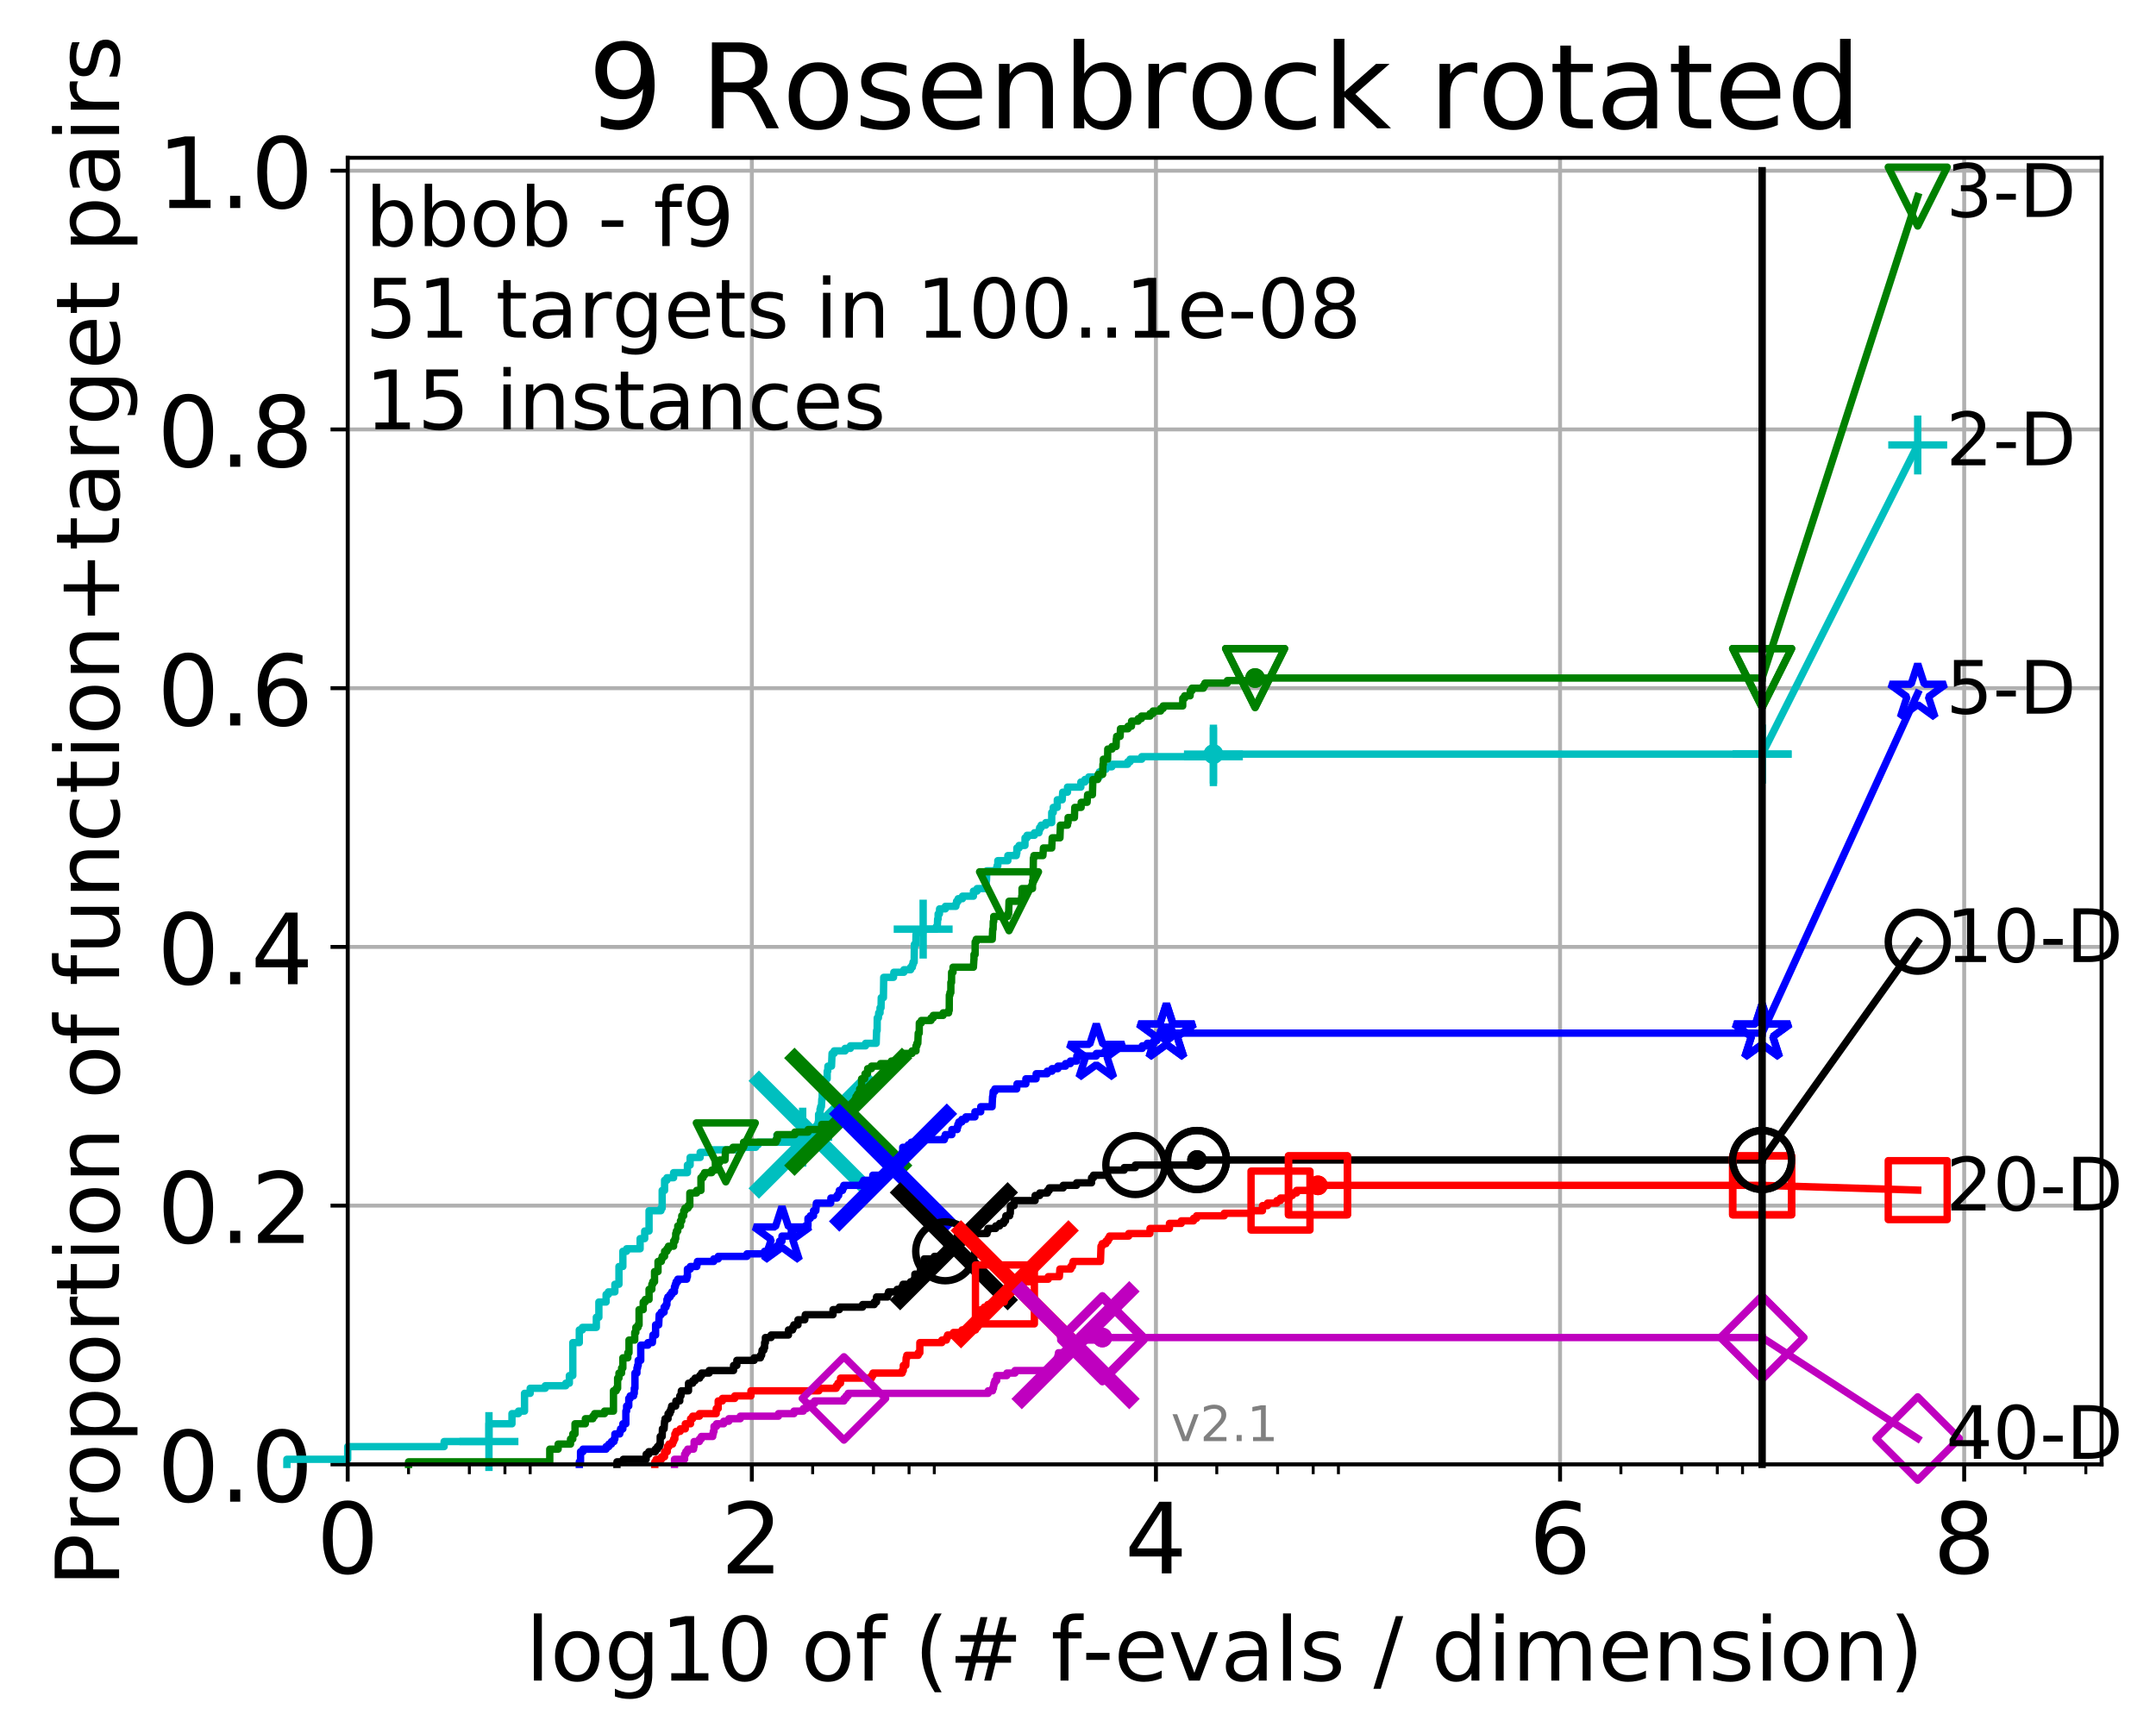 <?xml version="1.0" encoding="utf-8" standalone="no"?>
<!DOCTYPE svg PUBLIC "-//W3C//DTD SVG 1.1//EN"
  "http://www.w3.org/Graphics/SVG/1.1/DTD/svg11.dtd">
<!-- Created with matplotlib (http://matplotlib.org/) -->
<svg height="353pt" version="1.1" viewBox="0 0 439 353" width="439pt" xmlns="http://www.w3.org/2000/svg" xmlns:xlink="http://www.w3.org/1999/xlink">
 <defs>
  <style type="text/css">
*{stroke-linecap:butt;stroke-linejoin:round;}
  </style>
 </defs>
 <g id="figure_1">
  <g id="patch_1">
   <path d="M 0 353.222 
L 439.489 353.222 
L 439.489 0 
L 0 0 
z
" style="fill:#ffffff;"/>
  </g>
  <g id="axes_1">
   <g id="patch_2">
    <path d="M 70.8 298.245 
L 427.92 298.245 
L 427.92 32.133 
L 70.8 32.133 
z
" style="fill:#ffffff;"/>
   </g>
   <g id="matplotlib.axis_1">
    <g id="xtick_1">
     <g id="line2d_1">
      <path clip-path="url(#pb2c5058056)" d="M 70.8 298.245 
L 70.8 32.133 
" style="fill:none;stroke:#b0b0b0;stroke-linecap:square;stroke-width:0.8;"/>
     </g>
     <g id="line2d_2">
      <defs>
       <path d="M 0 0 
L 0 3.5 
" id="m329b692a05" style="stroke:#000000;stroke-width:0.8;"/>
      </defs>
      <g>
       <use style="stroke:#000000;stroke-width:0.8;" x="70.8" xlink:href="#m329b692a05" y="298.245"/>
      </g>
     </g>
     <g id="text_1">
      <!-- 0 -->
      <defs>
       <path d="M 31.781 66.406 
Q 24.172 66.406 20.328 58.906 
Q 16.5 51.422 16.5 36.375 
Q 16.5 21.391 20.328 13.891 
Q 24.172 6.391 31.781 6.391 
Q 39.453 6.391 43.281 13.891 
Q 47.125 21.391 47.125 36.375 
Q 47.125 51.422 43.281 58.906 
Q 39.453 66.406 31.781 66.406 
M 31.781 74.219 
Q 44.047 74.219 50.516 64.516 
Q 56.984 54.828 56.984 36.375 
Q 56.984 17.969 50.516 8.266 
Q 44.047 -1.422 31.781 -1.422 
Q 19.531 -1.422 13.062 8.266 
Q 6.594 17.969 6.594 36.375 
Q 6.594 54.828 13.062 64.516 
Q 19.531 74.219 31.781 74.219 
" id="DejaVuSans-30"/>
      </defs>
      <g transform="translate(64.438 320.442)scale(0.2 -0.2)">
       <use xlink:href="#DejaVuSans-30"/>
      </g>
     </g>
    </g>
    <g id="xtick_2">
     <g id="line2d_3">
      <path clip-path="url(#pb2c5058056)" d="M 153.086 298.245 
L 153.086 32.133 
" style="fill:none;stroke:#b0b0b0;stroke-linecap:square;stroke-width:0.8;"/>
     </g>
     <g id="line2d_4">
      <g>
       <use style="stroke:#000000;stroke-width:0.8;" x="153.086" xlink:href="#m329b692a05" y="298.245"/>
      </g>
     </g>
     <g id="text_2">
      <!-- 2 -->
      <defs>
       <path d="M 19.188 8.297 
L 53.609 8.297 
L 53.609 0 
L 7.328 0 
L 7.328 8.297 
Q 12.938 14.109 22.625 23.891 
Q 32.328 33.688 34.812 36.531 
Q 39.547 41.844 41.422 45.531 
Q 43.312 49.219 43.312 52.781 
Q 43.312 58.594 39.234 62.25 
Q 35.156 65.922 28.609 65.922 
Q 23.969 65.922 18.812 64.312 
Q 13.672 62.703 7.812 59.422 
L 7.812 69.391 
Q 13.766 71.781 18.938 73 
Q 24.125 74.219 28.422 74.219 
Q 39.75 74.219 46.484 68.547 
Q 53.219 62.891 53.219 53.422 
Q 53.219 48.922 51.531 44.891 
Q 49.859 40.875 45.406 35.406 
Q 44.188 33.984 37.641 27.219 
Q 31.109 20.453 19.188 8.297 
" id="DejaVuSans-32"/>
      </defs>
      <g transform="translate(146.723 320.442)scale(0.2 -0.2)">
       <use xlink:href="#DejaVuSans-32"/>
      </g>
     </g>
    </g>
    <g id="xtick_3">
     <g id="line2d_5">
      <path clip-path="url(#pb2c5058056)" d="M 235.371 298.245 
L 235.371 32.133 
" style="fill:none;stroke:#b0b0b0;stroke-linecap:square;stroke-width:0.8;"/>
     </g>
     <g id="line2d_6">
      <g>
       <use style="stroke:#000000;stroke-width:0.8;" x="235.371" xlink:href="#m329b692a05" y="298.245"/>
      </g>
     </g>
     <g id="text_3">
      <!-- 4 -->
      <defs>
       <path d="M 37.797 64.312 
L 12.891 25.391 
L 37.797 25.391 
z
M 35.203 72.906 
L 47.609 72.906 
L 47.609 25.391 
L 58.016 25.391 
L 58.016 17.188 
L 47.609 17.188 
L 47.609 0 
L 37.797 0 
L 37.797 17.188 
L 4.891 17.188 
L 4.891 26.703 
z
" id="DejaVuSans-34"/>
      </defs>
      <g transform="translate(229.009 320.442)scale(0.2 -0.2)">
       <use xlink:href="#DejaVuSans-34"/>
      </g>
     </g>
    </g>
    <g id="xtick_4">
     <g id="line2d_7">
      <path clip-path="url(#pb2c5058056)" d="M 317.657 298.245 
L 317.657 32.133 
" style="fill:none;stroke:#b0b0b0;stroke-linecap:square;stroke-width:0.8;"/>
     </g>
     <g id="line2d_8">
      <g>
       <use style="stroke:#000000;stroke-width:0.8;" x="317.657" xlink:href="#m329b692a05" y="298.245"/>
      </g>
     </g>
     <g id="text_4">
      <!-- 6 -->
      <defs>
       <path d="M 33.016 40.375 
Q 26.375 40.375 22.484 35.828 
Q 18.609 31.297 18.609 23.391 
Q 18.609 15.531 22.484 10.953 
Q 26.375 6.391 33.016 6.391 
Q 39.656 6.391 43.531 10.953 
Q 47.406 15.531 47.406 23.391 
Q 47.406 31.297 43.531 35.828 
Q 39.656 40.375 33.016 40.375 
M 52.594 71.297 
L 52.594 62.312 
Q 48.875 64.062 45.094 64.984 
Q 41.312 65.922 37.594 65.922 
Q 27.828 65.922 22.672 59.328 
Q 17.531 52.734 16.797 39.406 
Q 19.672 43.656 24.016 45.922 
Q 28.375 48.188 33.594 48.188 
Q 44.578 48.188 50.953 41.516 
Q 57.328 34.859 57.328 23.391 
Q 57.328 12.156 50.688 5.359 
Q 44.047 -1.422 33.016 -1.422 
Q 20.359 -1.422 13.672 8.266 
Q 6.984 17.969 6.984 36.375 
Q 6.984 53.656 15.188 63.938 
Q 23.391 74.219 37.203 74.219 
Q 40.922 74.219 44.703 73.484 
Q 48.484 72.75 52.594 71.297 
" id="DejaVuSans-36"/>
      </defs>
      <g transform="translate(311.295 320.442)scale(0.2 -0.2)">
       <use xlink:href="#DejaVuSans-36"/>
      </g>
     </g>
    </g>
    <g id="xtick_5">
     <g id="line2d_9">
      <path clip-path="url(#pb2c5058056)" d="M 399.943 298.245 
L 399.943 32.133 
" style="fill:none;stroke:#b0b0b0;stroke-linecap:square;stroke-width:0.8;"/>
     </g>
     <g id="line2d_10">
      <g>
       <use style="stroke:#000000;stroke-width:0.8;" x="399.943" xlink:href="#m329b692a05" y="298.245"/>
      </g>
     </g>
     <g id="text_5">
      <!-- 8 -->
      <defs>
       <path d="M 31.781 34.625 
Q 24.75 34.625 20.719 30.859 
Q 16.703 27.094 16.703 20.516 
Q 16.703 13.922 20.719 10.156 
Q 24.75 6.391 31.781 6.391 
Q 38.812 6.391 42.859 10.172 
Q 46.922 13.969 46.922 20.516 
Q 46.922 27.094 42.891 30.859 
Q 38.875 34.625 31.781 34.625 
M 21.922 38.812 
Q 15.578 40.375 12.031 44.719 
Q 8.5 49.078 8.5 55.328 
Q 8.5 64.062 14.719 69.141 
Q 20.953 74.219 31.781 74.219 
Q 42.672 74.219 48.875 69.141 
Q 55.078 64.062 55.078 55.328 
Q 55.078 49.078 51.531 44.719 
Q 48 40.375 41.703 38.812 
Q 48.828 37.156 52.797 32.312 
Q 56.781 27.484 56.781 20.516 
Q 56.781 9.906 50.312 4.234 
Q 43.844 -1.422 31.781 -1.422 
Q 19.734 -1.422 13.25 4.234 
Q 6.781 9.906 6.781 20.516 
Q 6.781 27.484 10.781 32.312 
Q 14.797 37.156 21.922 38.812 
M 18.312 54.391 
Q 18.312 48.734 21.844 45.562 
Q 25.391 42.391 31.781 42.391 
Q 38.141 42.391 41.719 45.562 
Q 45.312 48.734 45.312 54.391 
Q 45.312 60.062 41.719 63.234 
Q 38.141 66.406 31.781 66.406 
Q 25.391 66.406 21.844 63.234 
Q 18.312 60.062 18.312 54.391 
" id="DejaVuSans-38"/>
      </defs>
      <g transform="translate(393.58 320.442)scale(0.2 -0.2)">
       <use xlink:href="#DejaVuSans-38"/>
      </g>
     </g>
    </g>
    <g id="xtick_6">
     <g id="line2d_11">
      <defs>
       <path d="M 0 0 
L 0 2 
" id="m3bcd9d5fc3" style="stroke:#000000;stroke-width:0.6;"/>
      </defs>
      <g>
       <use style="stroke:#000000;stroke-width:0.6;" x="83.185" xlink:href="#m3bcd9d5fc3" y="298.245"/>
      </g>
     </g>
    </g>
    <g id="xtick_7">
     <g id="line2d_12">
      <g>
       <use style="stroke:#000000;stroke-width:0.6;" x="95.57" xlink:href="#m3bcd9d5fc3" y="298.245"/>
      </g>
     </g>
    </g>
    <g id="xtick_8">
     <g id="line2d_13">
      <g>
       <use style="stroke:#000000;stroke-width:0.6;" x="102.815" xlink:href="#m3bcd9d5fc3" y="298.245"/>
      </g>
     </g>
    </g>
    <g id="xtick_9">
     <g id="line2d_14">
      <g>
       <use style="stroke:#000000;stroke-width:0.6;" x="107.956" xlink:href="#m3bcd9d5fc3" y="298.245"/>
      </g>
     </g>
    </g>
    <g id="xtick_10">
     <g id="line2d_15">
      <g>
       <use style="stroke:#000000;stroke-width:0.6;" x="165.471" xlink:href="#m3bcd9d5fc3" y="298.245"/>
      </g>
     </g>
    </g>
    <g id="xtick_11">
     <g id="line2d_16">
      <g>
       <use style="stroke:#000000;stroke-width:0.6;" x="177.856" xlink:href="#m3bcd9d5fc3" y="298.245"/>
      </g>
     </g>
    </g>
    <g id="xtick_12">
     <g id="line2d_17">
      <g>
       <use style="stroke:#000000;stroke-width:0.6;" x="185.101" xlink:href="#m3bcd9d5fc3" y="298.245"/>
      </g>
     </g>
    </g>
    <g id="xtick_13">
     <g id="line2d_18">
      <g>
       <use style="stroke:#000000;stroke-width:0.6;" x="190.241" xlink:href="#m3bcd9d5fc3" y="298.245"/>
      </g>
     </g>
    </g>
    <g id="xtick_14">
     <g id="line2d_19">
      <g>
       <use style="stroke:#000000;stroke-width:0.6;" x="247.757" xlink:href="#m3bcd9d5fc3" y="298.245"/>
      </g>
     </g>
    </g>
    <g id="xtick_15">
     <g id="line2d_20">
      <g>
       <use style="stroke:#000000;stroke-width:0.6;" x="260.142" xlink:href="#m3bcd9d5fc3" y="298.245"/>
      </g>
     </g>
    </g>
    <g id="xtick_16">
     <g id="line2d_21">
      <g>
       <use style="stroke:#000000;stroke-width:0.6;" x="267.387" xlink:href="#m3bcd9d5fc3" y="298.245"/>
      </g>
     </g>
    </g>
    <g id="xtick_17">
     <g id="line2d_22">
      <g>
       <use style="stroke:#000000;stroke-width:0.6;" x="272.527" xlink:href="#m3bcd9d5fc3" y="298.245"/>
      </g>
     </g>
    </g>
    <g id="xtick_18">
     <g id="line2d_23">
      <g>
       <use style="stroke:#000000;stroke-width:0.6;" x="330.042" xlink:href="#m3bcd9d5fc3" y="298.245"/>
      </g>
     </g>
    </g>
    <g id="xtick_19">
     <g id="line2d_24">
      <g>
       <use style="stroke:#000000;stroke-width:0.6;" x="342.428" xlink:href="#m3bcd9d5fc3" y="298.245"/>
      </g>
     </g>
    </g>
    <g id="xtick_20">
     <g id="line2d_25">
      <g>
       <use style="stroke:#000000;stroke-width:0.6;" x="349.673" xlink:href="#m3bcd9d5fc3" y="298.245"/>
      </g>
     </g>
    </g>
    <g id="xtick_21">
     <g id="line2d_26">
      <g>
       <use style="stroke:#000000;stroke-width:0.6;" x="354.813" xlink:href="#m3bcd9d5fc3" y="298.245"/>
      </g>
     </g>
    </g>
    <g id="xtick_22">
     <g id="line2d_27">
      <g>
       <use style="stroke:#000000;stroke-width:0.6;" x="412.328" xlink:href="#m3bcd9d5fc3" y="298.245"/>
      </g>
     </g>
    </g>
    <g id="xtick_23">
     <g id="line2d_28">
      <g>
       <use style="stroke:#000000;stroke-width:0.6;" x="424.713" xlink:href="#m3bcd9d5fc3" y="298.245"/>
      </g>
     </g>
    </g>
    <g id="text_6">
     <!-- log10 of (# f-evals / dimension) -->
     <defs>
      <path d="M 9.422 75.984 
L 18.406 75.984 
L 18.406 0 
L 9.422 0 
z
" id="DejaVuSans-6c"/>
      <path d="M 30.609 48.391 
Q 23.391 48.391 19.188 42.75 
Q 14.984 37.109 14.984 27.297 
Q 14.984 17.484 19.156 11.844 
Q 23.344 6.203 30.609 6.203 
Q 37.797 6.203 41.984 11.859 
Q 46.188 17.531 46.188 27.297 
Q 46.188 37.016 41.984 42.703 
Q 37.797 48.391 30.609 48.391 
M 30.609 56 
Q 42.328 56 49.016 48.375 
Q 55.719 40.766 55.719 27.297 
Q 55.719 13.875 49.016 6.219 
Q 42.328 -1.422 30.609 -1.422 
Q 18.844 -1.422 12.172 6.219 
Q 5.516 13.875 5.516 27.297 
Q 5.516 40.766 12.172 48.375 
Q 18.844 56 30.609 56 
" id="DejaVuSans-6f"/>
      <path d="M 45.406 27.984 
Q 45.406 37.75 41.375 43.109 
Q 37.359 48.484 30.078 48.484 
Q 22.859 48.484 18.828 43.109 
Q 14.797 37.75 14.797 27.984 
Q 14.797 18.266 18.828 12.891 
Q 22.859 7.516 30.078 7.516 
Q 37.359 7.516 41.375 12.891 
Q 45.406 18.266 45.406 27.984 
M 54.391 6.781 
Q 54.391 -7.172 48.188 -13.984 
Q 42 -20.797 29.203 -20.797 
Q 24.469 -20.797 20.266 -20.094 
Q 16.062 -19.391 12.109 -17.922 
L 12.109 -9.188 
Q 16.062 -11.328 19.922 -12.344 
Q 23.781 -13.375 27.781 -13.375 
Q 36.625 -13.375 41.016 -8.766 
Q 45.406 -4.156 45.406 5.172 
L 45.406 9.625 
Q 42.625 4.781 38.281 2.391 
Q 33.938 0 27.875 0 
Q 17.828 0 11.672 7.656 
Q 5.516 15.328 5.516 27.984 
Q 5.516 40.672 11.672 48.328 
Q 17.828 56 27.875 56 
Q 33.938 56 38.281 53.609 
Q 42.625 51.219 45.406 46.391 
L 45.406 54.688 
L 54.391 54.688 
z
" id="DejaVuSans-67"/>
      <path d="M 12.406 8.297 
L 28.516 8.297 
L 28.516 63.922 
L 10.984 60.406 
L 10.984 69.391 
L 28.422 72.906 
L 38.281 72.906 
L 38.281 8.297 
L 54.391 8.297 
L 54.391 0 
L 12.406 0 
z
" id="DejaVuSans-31"/>
      <path id="DejaVuSans-20"/>
      <path d="M 37.109 75.984 
L 37.109 68.5 
L 28.516 68.5 
Q 23.688 68.5 21.797 66.547 
Q 19.922 64.594 19.922 59.516 
L 19.922 54.688 
L 34.719 54.688 
L 34.719 47.703 
L 19.922 47.703 
L 19.922 0 
L 10.891 0 
L 10.891 47.703 
L 2.297 47.703 
L 2.297 54.688 
L 10.891 54.688 
L 10.891 58.5 
Q 10.891 67.625 15.141 71.797 
Q 19.391 75.984 28.609 75.984 
z
" id="DejaVuSans-66"/>
      <path d="M 31 75.875 
Q 24.469 64.656 21.281 53.656 
Q 18.109 42.672 18.109 31.391 
Q 18.109 20.125 21.312 9.062 
Q 24.516 -2 31 -13.188 
L 23.188 -13.188 
Q 15.875 -1.703 12.234 9.375 
Q 8.594 20.453 8.594 31.391 
Q 8.594 42.281 12.203 53.312 
Q 15.828 64.359 23.188 75.875 
z
" id="DejaVuSans-28"/>
      <path d="M 51.125 44 
L 36.922 44 
L 32.812 27.688 
L 47.125 27.688 
z
M 43.797 71.781 
L 38.719 51.516 
L 52.984 51.516 
L 58.109 71.781 
L 65.922 71.781 
L 60.891 51.516 
L 76.125 51.516 
L 76.125 44 
L 58.984 44 
L 54.984 27.688 
L 70.516 27.688 
L 70.516 20.219 
L 53.078 20.219 
L 48 0 
L 40.188 0 
L 45.219 20.219 
L 30.906 20.219 
L 25.875 0 
L 18.016 0 
L 23.094 20.219 
L 7.719 20.219 
L 7.719 27.688 
L 24.906 27.688 
L 29 44 
L 13.281 44 
L 13.281 51.516 
L 30.906 51.516 
L 35.891 71.781 
z
" id="DejaVuSans-23"/>
      <path d="M 4.891 31.391 
L 31.203 31.391 
L 31.203 23.391 
L 4.891 23.391 
z
" id="DejaVuSans-2d"/>
      <path d="M 56.203 29.594 
L 56.203 25.203 
L 14.891 25.203 
Q 15.484 15.922 20.484 11.062 
Q 25.484 6.203 34.422 6.203 
Q 39.594 6.203 44.453 7.469 
Q 49.312 8.734 54.109 11.281 
L 54.109 2.781 
Q 49.266 0.734 44.188 -0.344 
Q 39.109 -1.422 33.891 -1.422 
Q 20.797 -1.422 13.156 6.188 
Q 5.516 13.812 5.516 26.812 
Q 5.516 40.234 12.766 48.109 
Q 20.016 56 32.328 56 
Q 43.359 56 49.781 48.891 
Q 56.203 41.797 56.203 29.594 
M 47.219 32.234 
Q 47.125 39.594 43.094 43.984 
Q 39.062 48.391 32.422 48.391 
Q 24.906 48.391 20.391 44.141 
Q 15.875 39.891 15.188 32.172 
z
" id="DejaVuSans-65"/>
      <path d="M 2.984 54.688 
L 12.5 54.688 
L 29.594 8.797 
L 46.688 54.688 
L 56.203 54.688 
L 35.688 0 
L 23.484 0 
z
" id="DejaVuSans-76"/>
      <path d="M 34.281 27.484 
Q 23.391 27.484 19.188 25 
Q 14.984 22.516 14.984 16.5 
Q 14.984 11.719 18.141 8.906 
Q 21.297 6.109 26.703 6.109 
Q 34.188 6.109 38.703 11.406 
Q 43.219 16.703 43.219 25.484 
L 43.219 27.484 
z
M 52.203 31.203 
L 52.203 0 
L 43.219 0 
L 43.219 8.297 
Q 40.141 3.328 35.547 0.953 
Q 30.953 -1.422 24.312 -1.422 
Q 15.922 -1.422 10.953 3.297 
Q 6 8.016 6 15.922 
Q 6 25.141 12.172 29.828 
Q 18.359 34.516 30.609 34.516 
L 43.219 34.516 
L 43.219 35.406 
Q 43.219 41.609 39.141 45 
Q 35.062 48.391 27.688 48.391 
Q 23 48.391 18.547 47.266 
Q 14.109 46.141 10.016 43.891 
L 10.016 52.203 
Q 14.938 54.109 19.578 55.047 
Q 24.219 56 28.609 56 
Q 40.484 56 46.344 49.844 
Q 52.203 43.703 52.203 31.203 
" id="DejaVuSans-61"/>
      <path d="M 44.281 53.078 
L 44.281 44.578 
Q 40.484 46.531 36.375 47.5 
Q 32.281 48.484 27.875 48.484 
Q 21.188 48.484 17.844 46.438 
Q 14.5 44.391 14.5 40.281 
Q 14.5 37.156 16.891 35.375 
Q 19.281 33.594 26.516 31.984 
L 29.594 31.297 
Q 39.156 29.25 43.188 25.516 
Q 47.219 21.781 47.219 15.094 
Q 47.219 7.469 41.188 3.016 
Q 35.156 -1.422 24.609 -1.422 
Q 20.219 -1.422 15.453 -0.562 
Q 10.688 0.297 5.422 2 
L 5.422 11.281 
Q 10.406 8.688 15.234 7.391 
Q 20.062 6.109 24.812 6.109 
Q 31.156 6.109 34.562 8.281 
Q 37.984 10.453 37.984 14.406 
Q 37.984 18.062 35.516 20.016 
Q 33.062 21.969 24.703 23.781 
L 21.578 24.516 
Q 13.234 26.266 9.516 29.906 
Q 5.812 33.547 5.812 39.891 
Q 5.812 47.609 11.281 51.797 
Q 16.75 56 26.812 56 
Q 31.781 56 36.172 55.266 
Q 40.578 54.547 44.281 53.078 
" id="DejaVuSans-73"/>
      <path d="M 25.391 72.906 
L 33.688 72.906 
L 8.297 -9.281 
L 0 -9.281 
z
" id="DejaVuSans-2f"/>
      <path d="M 45.406 46.391 
L 45.406 75.984 
L 54.391 75.984 
L 54.391 0 
L 45.406 0 
L 45.406 8.203 
Q 42.578 3.328 38.25 0.953 
Q 33.938 -1.422 27.875 -1.422 
Q 17.969 -1.422 11.734 6.484 
Q 5.516 14.406 5.516 27.297 
Q 5.516 40.188 11.734 48.094 
Q 17.969 56 27.875 56 
Q 33.938 56 38.25 53.625 
Q 42.578 51.266 45.406 46.391 
M 14.797 27.297 
Q 14.797 17.391 18.875 11.75 
Q 22.953 6.109 30.078 6.109 
Q 37.203 6.109 41.297 11.75 
Q 45.406 17.391 45.406 27.297 
Q 45.406 37.203 41.297 42.844 
Q 37.203 48.484 30.078 48.484 
Q 22.953 48.484 18.875 42.844 
Q 14.797 37.203 14.797 27.297 
" id="DejaVuSans-64"/>
      <path d="M 9.422 54.688 
L 18.406 54.688 
L 18.406 0 
L 9.422 0 
z
M 9.422 75.984 
L 18.406 75.984 
L 18.406 64.594 
L 9.422 64.594 
z
" id="DejaVuSans-69"/>
      <path d="M 52 44.188 
Q 55.375 50.25 60.062 53.125 
Q 64.75 56 71.094 56 
Q 79.641 56 84.281 50.016 
Q 88.922 44.047 88.922 33.016 
L 88.922 0 
L 79.891 0 
L 79.891 32.719 
Q 79.891 40.578 77.094 44.375 
Q 74.312 48.188 68.609 48.188 
Q 61.625 48.188 57.562 43.547 
Q 53.516 38.922 53.516 30.906 
L 53.516 0 
L 44.484 0 
L 44.484 32.719 
Q 44.484 40.625 41.703 44.406 
Q 38.922 48.188 33.109 48.188 
Q 26.219 48.188 22.156 43.531 
Q 18.109 38.875 18.109 30.906 
L 18.109 0 
L 9.078 0 
L 9.078 54.688 
L 18.109 54.688 
L 18.109 46.188 
Q 21.188 51.219 25.484 53.609 
Q 29.781 56 35.688 56 
Q 41.656 56 45.828 52.969 
Q 50 49.953 52 44.188 
" id="DejaVuSans-6d"/>
      <path d="M 54.891 33.016 
L 54.891 0 
L 45.906 0 
L 45.906 32.719 
Q 45.906 40.484 42.875 44.328 
Q 39.844 48.188 33.797 48.188 
Q 26.516 48.188 22.312 43.547 
Q 18.109 38.922 18.109 30.906 
L 18.109 0 
L 9.078 0 
L 9.078 54.688 
L 18.109 54.688 
L 18.109 46.188 
Q 21.344 51.125 25.703 53.562 
Q 30.078 56 35.797 56 
Q 45.219 56 50.047 50.172 
Q 54.891 44.344 54.891 33.016 
" id="DejaVuSans-6e"/>
      <path d="M 8.016 75.875 
L 15.828 75.875 
Q 23.141 64.359 26.781 53.312 
Q 30.422 42.281 30.422 31.391 
Q 30.422 20.453 26.781 9.375 
Q 23.141 -1.703 15.828 -13.188 
L 8.016 -13.188 
Q 14.5 -2 17.703 9.062 
Q 20.906 20.125 20.906 31.391 
Q 20.906 42.672 17.703 53.656 
Q 14.5 64.656 8.016 75.875 
" id="DejaVuSans-29"/>
     </defs>
     <g transform="translate(107.015 342.279)scale(0.18 -0.18)">
      <use xlink:href="#DejaVuSans-6c"/>
      <use x="27.783" xlink:href="#DejaVuSans-6f"/>
      <use x="88.965" xlink:href="#DejaVuSans-67"/>
      <use x="152.441" xlink:href="#DejaVuSans-31"/>
      <use x="216.064" xlink:href="#DejaVuSans-30"/>
      <use x="279.688" xlink:href="#DejaVuSans-20"/>
      <use x="311.475" xlink:href="#DejaVuSans-6f"/>
      <use x="372.656" xlink:href="#DejaVuSans-66"/>
      <use x="407.861" xlink:href="#DejaVuSans-20"/>
      <use x="439.648" xlink:href="#DejaVuSans-28"/>
      <use x="478.662" xlink:href="#DejaVuSans-23"/>
      <use x="562.451" xlink:href="#DejaVuSans-20"/>
      <use x="594.238" xlink:href="#DejaVuSans-66"/>
      <use x="629.365" xlink:href="#DejaVuSans-2d"/>
      <use x="665.449" xlink:href="#DejaVuSans-65"/>
      <use x="726.973" xlink:href="#DejaVuSans-76"/>
      <use x="786.152" xlink:href="#DejaVuSans-61"/>
      <use x="847.432" xlink:href="#DejaVuSans-6c"/>
      <use x="875.215" xlink:href="#DejaVuSans-73"/>
      <use x="927.314" xlink:href="#DejaVuSans-20"/>
      <use x="959.102" xlink:href="#DejaVuSans-2f"/>
      <use x="992.793" xlink:href="#DejaVuSans-20"/>
      <use x="1024.58" xlink:href="#DejaVuSans-64"/>
      <use x="1088.057" xlink:href="#DejaVuSans-69"/>
      <use x="1115.84" xlink:href="#DejaVuSans-6d"/>
      <use x="1213.252" xlink:href="#DejaVuSans-65"/>
      <use x="1274.775" xlink:href="#DejaVuSans-6e"/>
      <use x="1338.154" xlink:href="#DejaVuSans-73"/>
      <use x="1390.254" xlink:href="#DejaVuSans-69"/>
      <use x="1418.037" xlink:href="#DejaVuSans-6f"/>
      <use x="1479.219" xlink:href="#DejaVuSans-6e"/>
      <use x="1542.598" xlink:href="#DejaVuSans-29"/>
     </g>
    </g>
   </g>
   <g id="matplotlib.axis_2">
    <g id="ytick_1">
     <g id="line2d_29">
      <path clip-path="url(#pb2c5058056)" d="M 70.8 298.245 
L 427.92 298.245 
" style="fill:none;stroke:#b0b0b0;stroke-linecap:square;stroke-width:0.8;"/>
     </g>
     <g id="line2d_30">
      <defs>
       <path d="M 0 0 
L -3.5 0 
" id="me2e155b0ea" style="stroke:#000000;stroke-width:0.8;"/>
      </defs>
      <g>
       <use style="stroke:#000000;stroke-width:0.8;" x="70.8" xlink:href="#me2e155b0ea" y="298.245"/>
      </g>
     </g>
     <g id="text_7">
      <!-- 0.0 -->
      <defs>
       <path d="M 10.688 12.406 
L 21 12.406 
L 21 0 
L 10.688 0 
z
" id="DejaVuSans-2e"/>
      </defs>
      <g transform="translate(31.994 305.844)scale(0.2 -0.2)">
       <use xlink:href="#DejaVuSans-30"/>
       <use x="63.623" xlink:href="#DejaVuSans-2e"/>
       <use x="95.41" xlink:href="#DejaVuSans-30"/>
      </g>
     </g>
    </g>
    <g id="ytick_2">
     <g id="line2d_31">
      <path clip-path="url(#pb2c5058056)" d="M 70.8 245.55 
L 427.92 245.55 
" style="fill:none;stroke:#b0b0b0;stroke-linecap:square;stroke-width:0.8;"/>
     </g>
     <g id="line2d_32">
      <g>
       <use style="stroke:#000000;stroke-width:0.8;" x="70.8" xlink:href="#me2e155b0ea" y="245.55"/>
      </g>
     </g>
     <g id="text_8">
      <!-- 0.2 -->
      <g transform="translate(31.994 253.148)scale(0.2 -0.2)">
       <use xlink:href="#DejaVuSans-30"/>
       <use x="63.623" xlink:href="#DejaVuSans-2e"/>
       <use x="95.41" xlink:href="#DejaVuSans-32"/>
      </g>
     </g>
    </g>
    <g id="ytick_3">
     <g id="line2d_33">
      <path clip-path="url(#pb2c5058056)" d="M 70.8 192.854 
L 427.92 192.854 
" style="fill:none;stroke:#b0b0b0;stroke-linecap:square;stroke-width:0.8;"/>
     </g>
     <g id="line2d_34">
      <g>
       <use style="stroke:#000000;stroke-width:0.8;" x="70.8" xlink:href="#me2e155b0ea" y="192.854"/>
      </g>
     </g>
     <g id="text_9">
      <!-- 0.4 -->
      <g transform="translate(31.994 200.453)scale(0.2 -0.2)">
       <use xlink:href="#DejaVuSans-30"/>
       <use x="63.623" xlink:href="#DejaVuSans-2e"/>
       <use x="95.41" xlink:href="#DejaVuSans-34"/>
      </g>
     </g>
    </g>
    <g id="ytick_4">
     <g id="line2d_35">
      <path clip-path="url(#pb2c5058056)" d="M 70.8 140.159 
L 427.92 140.159 
" style="fill:none;stroke:#b0b0b0;stroke-linecap:square;stroke-width:0.8;"/>
     </g>
     <g id="line2d_36">
      <g>
       <use style="stroke:#000000;stroke-width:0.8;" x="70.8" xlink:href="#me2e155b0ea" y="140.159"/>
      </g>
     </g>
     <g id="text_10">
      <!-- 0.6 -->
      <g transform="translate(31.994 147.757)scale(0.2 -0.2)">
       <use xlink:href="#DejaVuSans-30"/>
       <use x="63.623" xlink:href="#DejaVuSans-2e"/>
       <use x="95.41" xlink:href="#DejaVuSans-36"/>
      </g>
     </g>
    </g>
    <g id="ytick_5">
     <g id="line2d_37">
      <path clip-path="url(#pb2c5058056)" d="M 70.8 87.464 
L 427.92 87.464 
" style="fill:none;stroke:#b0b0b0;stroke-linecap:square;stroke-width:0.8;"/>
     </g>
     <g id="line2d_38">
      <g>
       <use style="stroke:#000000;stroke-width:0.8;" x="70.8" xlink:href="#me2e155b0ea" y="87.464"/>
      </g>
     </g>
     <g id="text_11">
      <!-- 0.8 -->
      <g transform="translate(31.994 95.062)scale(0.2 -0.2)">
       <use xlink:href="#DejaVuSans-30"/>
       <use x="63.623" xlink:href="#DejaVuSans-2e"/>
       <use x="95.41" xlink:href="#DejaVuSans-38"/>
      </g>
     </g>
    </g>
    <g id="ytick_6">
     <g id="line2d_39">
      <path clip-path="url(#pb2c5058056)" d="M 70.8 34.768 
L 427.92 34.768 
" style="fill:none;stroke:#b0b0b0;stroke-linecap:square;stroke-width:0.8;"/>
     </g>
     <g id="line2d_40">
      <g>
       <use style="stroke:#000000;stroke-width:0.8;" x="70.8" xlink:href="#me2e155b0ea" y="34.768"/>
      </g>
     </g>
     <g id="text_12">
      <!-- 1.0 -->
      <g transform="translate(31.994 42.367)scale(0.2 -0.2)">
       <use xlink:href="#DejaVuSans-31"/>
       <use x="63.623" xlink:href="#DejaVuSans-2e"/>
       <use x="95.41" xlink:href="#DejaVuSans-30"/>
      </g>
     </g>
    </g>
    <g id="text_13">
     <!-- Proportion of function+target pairs -->
     <defs>
      <path d="M 19.672 64.797 
L 19.672 37.406 
L 32.078 37.406 
Q 38.969 37.406 42.719 40.969 
Q 46.484 44.531 46.484 51.125 
Q 46.484 57.672 42.719 61.234 
Q 38.969 64.797 32.078 64.797 
z
M 9.812 72.906 
L 32.078 72.906 
Q 44.344 72.906 50.609 67.359 
Q 56.891 61.812 56.891 51.125 
Q 56.891 40.328 50.609 34.812 
Q 44.344 29.297 32.078 29.297 
L 19.672 29.297 
L 19.672 0 
L 9.812 0 
z
" id="DejaVuSans-50"/>
      <path d="M 41.109 46.297 
Q 39.594 47.172 37.812 47.578 
Q 36.031 48 33.891 48 
Q 26.266 48 22.188 43.047 
Q 18.109 38.094 18.109 28.812 
L 18.109 0 
L 9.078 0 
L 9.078 54.688 
L 18.109 54.688 
L 18.109 46.188 
Q 20.953 51.172 25.484 53.578 
Q 30.031 56 36.531 56 
Q 37.453 56 38.578 55.875 
Q 39.703 55.766 41.062 55.516 
z
" id="DejaVuSans-72"/>
      <path d="M 18.109 8.203 
L 18.109 -20.797 
L 9.078 -20.797 
L 9.078 54.688 
L 18.109 54.688 
L 18.109 46.391 
Q 20.953 51.266 25.266 53.625 
Q 29.594 56 35.594 56 
Q 45.562 56 51.781 48.094 
Q 58.016 40.188 58.016 27.297 
Q 58.016 14.406 51.781 6.484 
Q 45.562 -1.422 35.594 -1.422 
Q 29.594 -1.422 25.266 0.953 
Q 20.953 3.328 18.109 8.203 
M 48.688 27.297 
Q 48.688 37.203 44.609 42.844 
Q 40.531 48.484 33.406 48.484 
Q 26.266 48.484 22.188 42.844 
Q 18.109 37.203 18.109 27.297 
Q 18.109 17.391 22.188 11.75 
Q 26.266 6.109 33.406 6.109 
Q 40.531 6.109 44.609 11.75 
Q 48.688 17.391 48.688 27.297 
" id="DejaVuSans-70"/>
      <path d="M 18.312 70.219 
L 18.312 54.688 
L 36.812 54.688 
L 36.812 47.703 
L 18.312 47.703 
L 18.312 18.016 
Q 18.312 11.328 20.141 9.422 
Q 21.969 7.516 27.594 7.516 
L 36.812 7.516 
L 36.812 0 
L 27.594 0 
Q 17.188 0 13.234 3.875 
Q 9.281 7.766 9.281 18.016 
L 9.281 47.703 
L 2.688 47.703 
L 2.688 54.688 
L 9.281 54.688 
L 9.281 70.219 
z
" id="DejaVuSans-74"/>
      <path d="M 8.5 21.578 
L 8.5 54.688 
L 17.484 54.688 
L 17.484 21.922 
Q 17.484 14.156 20.5 10.266 
Q 23.531 6.391 29.594 6.391 
Q 36.859 6.391 41.078 11.031 
Q 45.312 15.672 45.312 23.688 
L 45.312 54.688 
L 54.297 54.688 
L 54.297 0 
L 45.312 0 
L 45.312 8.406 
Q 42.047 3.422 37.719 1 
Q 33.406 -1.422 27.688 -1.422 
Q 18.266 -1.422 13.375 4.438 
Q 8.5 10.297 8.5 21.578 
M 31.109 56 
z
" id="DejaVuSans-75"/>
      <path d="M 48.781 52.594 
L 48.781 44.188 
Q 44.969 46.297 41.141 47.344 
Q 37.312 48.391 33.406 48.391 
Q 24.656 48.391 19.812 42.844 
Q 14.984 37.312 14.984 27.297 
Q 14.984 17.281 19.812 11.734 
Q 24.656 6.203 33.406 6.203 
Q 37.312 6.203 41.141 7.25 
Q 44.969 8.297 48.781 10.406 
L 48.781 2.094 
Q 45.016 0.344 40.984 -0.531 
Q 36.969 -1.422 32.422 -1.422 
Q 20.062 -1.422 12.781 6.344 
Q 5.516 14.109 5.516 27.297 
Q 5.516 40.672 12.859 48.328 
Q 20.219 56 33.016 56 
Q 37.156 56 41.109 55.141 
Q 45.062 54.297 48.781 52.594 
" id="DejaVuSans-63"/>
      <path d="M 46 62.703 
L 46 35.5 
L 73.188 35.5 
L 73.188 27.203 
L 46 27.203 
L 46 0 
L 37.797 0 
L 37.797 27.203 
L 10.594 27.203 
L 10.594 35.5 
L 37.797 35.5 
L 37.797 62.703 
z
" id="DejaVuSans-2b"/>
     </defs>
     <g transform="translate(24.25 323.179)rotate(-90)scale(0.18 -0.18)">
      <use xlink:href="#DejaVuSans-50"/>
      <use x="60.287" xlink:href="#DejaVuSans-72"/>
      <use x="101.369" xlink:href="#DejaVuSans-6f"/>
      <use x="162.551" xlink:href="#DejaVuSans-70"/>
      <use x="226.027" xlink:href="#DejaVuSans-6f"/>
      <use x="287.209" xlink:href="#DejaVuSans-72"/>
      <use x="328.322" xlink:href="#DejaVuSans-74"/>
      <use x="367.531" xlink:href="#DejaVuSans-69"/>
      <use x="395.314" xlink:href="#DejaVuSans-6f"/>
      <use x="456.496" xlink:href="#DejaVuSans-6e"/>
      <use x="519.875" xlink:href="#DejaVuSans-20"/>
      <use x="551.662" xlink:href="#DejaVuSans-6f"/>
      <use x="612.844" xlink:href="#DejaVuSans-66"/>
      <use x="648.049" xlink:href="#DejaVuSans-20"/>
      <use x="679.836" xlink:href="#DejaVuSans-66"/>
      <use x="715.041" xlink:href="#DejaVuSans-75"/>
      <use x="778.42" xlink:href="#DejaVuSans-6e"/>
      <use x="841.799" xlink:href="#DejaVuSans-63"/>
      <use x="896.779" xlink:href="#DejaVuSans-74"/>
      <use x="935.988" xlink:href="#DejaVuSans-69"/>
      <use x="963.771" xlink:href="#DejaVuSans-6f"/>
      <use x="1024.953" xlink:href="#DejaVuSans-6e"/>
      <use x="1088.332" xlink:href="#DejaVuSans-2b"/>
      <use x="1172.121" xlink:href="#DejaVuSans-74"/>
      <use x="1211.33" xlink:href="#DejaVuSans-61"/>
      <use x="1272.609" xlink:href="#DejaVuSans-72"/>
      <use x="1313.707" xlink:href="#DejaVuSans-67"/>
      <use x="1377.184" xlink:href="#DejaVuSans-65"/>
      <use x="1438.707" xlink:href="#DejaVuSans-74"/>
      <use x="1477.916" xlink:href="#DejaVuSans-20"/>
      <use x="1509.703" xlink:href="#DejaVuSans-70"/>
      <use x="1573.18" xlink:href="#DejaVuSans-61"/>
      <use x="1634.459" xlink:href="#DejaVuSans-69"/>
      <use x="1662.242" xlink:href="#DejaVuSans-72"/>
      <use x="1703.355" xlink:href="#DejaVuSans-73"/>
     </g>
    </g>
   </g>
   <g id="line2d_41">
    <defs>
     <path d="M 0 1.5 
C 0.398 1.5 0.779 1.342 1.061 1.061 
C 1.342 0.779 1.5 0.398 1.5 0 
C 1.5 -0.398 1.342 -0.779 1.061 -1.061 
C 0.779 -1.342 0.398 -1.5 0 -1.5 
C -0.398 -1.5 -0.779 -1.342 -1.061 -1.061 
C -1.342 -0.779 -1.5 -0.398 -1.5 0 
C -1.5 0.398 -1.342 0.779 -1.061 1.061 
C -0.779 1.342 -0.398 1.5 0 1.5 
z
" id="m0795f7af74" style="stroke:#00bfbf;"/>
    </defs>
    <g>
     <use style="fill:#00bfbf;stroke:#00bfbf;" x="247.073" xlink:href="#m0795f7af74" y="153.591"/>
     <use style="fill:#00bfbf;stroke:#00bfbf;" x="247.073" xlink:href="#m0795f7af74" y="153.591"/>
    </g>
   </g>
   <g id="line2d_42">
    <path d="M 58.415 298.245 
L 58.415 297.212 
L 70.8 297.212 
L 70.8 294.629 
L 90.43 294.629 
L 90.43 293.596 
L 99.558 293.596 
L 99.558 289.979 
L 104.246 289.979 
L 104.246 287.913 
L 105.57 287.913 
L 105.57 287.396 
L 106.803 287.396 
L 106.803 283.78 
L 107.956 283.78 
L 107.956 282.747 
L 111.026 282.747 
L 111.026 282.23 
L 115.201 282.23 
L 115.201 281.713 
L 115.93 281.713 
L 115.93 280.164 
L 116.631 280.164 
L 116.631 273.448 
L 117.955 273.448 
L 117.955 270.864 
L 118.582 270.864 
L 118.582 270.348 
L 121.424 270.348 
L 121.424 268.281 
L 121.942 268.281 
L 121.942 265.182 
L 123.412 265.182 
L 123.412 263.632 
L 123.876 263.632 
L 123.876 263.115 
L 125.2 263.115 
L 125.2 261.565 
L 126.031 261.565 
L 126.031 257.949 
L 126.825 257.949 
L 126.825 254.849 
L 127.586 254.849 
L 127.586 254.333 
L 130.34 254.333 
L 130.34 252.266 
L 131.273 252.266 
L 131.273 250.716 
L 132.159 250.716 
L 132.159 246.583 
L 134.581 246.583 
L 134.581 246.067 
L 134.831 246.067 
L 134.831 242.45 
L 135.32 242.45 
L 135.32 240.384 
L 135.797 240.384 
L 135.797 239.867 
L 137.155 239.867 
L 137.155 238.834 
L 139.971 238.834 
L 139.971 237.284 
L 140.521 237.284 
L 140.521 235.734 
L 142.565 235.734 
L 142.565 234.701 
L 145.111 234.701 
L 145.111 234.184 
L 151.104 234.184 
L 151.104 233.668 
L 153.872 233.668 
L 153.872 233.151 
L 154.378 233.151 
L 154.378 232.634 
L 162.088 232.634 
L 162.088 231.601 
L 163.439 231.601 
L 163.439 231.085 
L 165.56 231.085 
L 165.56 230.568 
L 166.428 230.568 
L 166.428 230.051 
L 166.554 230.051 
L 166.596 228.501 
L 166.68 228.501 
L 166.68 226.952 
L 166.97 226.952 
L 166.97 225.918 
L 167.093 225.918 
L 167.093 225.402 
L 167.255 225.402 
L 167.336 223.852 
L 167.416 223.852 
L 167.416 222.302 
L 167.812 222.302 
L 167.812 221.785 
L 168.046 221.785 
L 168.046 219.719 
L 168.428 219.719 
L 168.428 218.169 
L 168.542 218.169 
L 168.579 217.136 
L 169.315 217.136 
L 169.422 214.553 
L 169.847 214.553 
L 169.847 214.036 
L 172.079 214.036 
L 172.079 213.519 
L 173.157 213.519 
L 173.157 213.003 
L 176.245 213.003 
L 176.245 212.486 
L 178.406 212.486 
L 178.492 209.903 
L 178.6 209.903 
L 178.621 207.32 
L 178.855 207.32 
L 178.918 206.287 
L 179.19 206.287 
L 179.19 205.253 
L 179.396 205.253 
L 179.437 203.187 
L 179.881 203.187 
L 179.941 199.054 
L 181.932 199.054 
L 182.003 198.021 
L 184.043 198.021 
L 184.043 197.504 
L 185.426 197.504 
L 185.426 196.987 
L 185.773 196.987 
L 185.773 196.471 
L 185.916 196.471 
L 185.916 195.954 
L 186.142 195.954 
L 186.184 192.338 
L 186.476 192.338 
L 186.518 190.271 
L 186.682 190.271 
L 186.682 189.755 
L 187.97 189.755 
L 187.97 189.238 
L 190.628 189.238 
L 190.628 188.722 
L 190.856 188.722 
L 190.921 187.172 
L 191.017 187.172 
L 191.017 186.138 
L 191.283 186.138 
L 191.314 185.105 
L 192.494 185.105 
L 192.494 184.589 
L 194.635 184.589 
L 194.635 184.072 
L 194.774 184.072 
L 194.774 183.555 
L 195.092 183.555 
L 195.092 183.039 
L 195.972 183.039 
L 195.972 182.522 
L 198.209 182.522 
L 198.209 181.489 
L 198.951 181.489 
L 198.951 180.972 
L 200.632 180.972 
L 200.632 180.456 
L 200.75 180.456 
L 200.843 179.422 
L 200.862 179.422 
L 200.935 177.356 
L 202.882 177.356 
L 202.882 176.839 
L 203.019 176.839 
L 203.019 176.323 
L 203.171 176.323 
L 203.171 175.289 
L 205.216 175.289 
L 205.216 174.256 
L 206.933 174.256 
L 206.933 173.739 
L 207.051 173.739 
L 207.051 172.706 
L 207.507 172.706 
L 207.507 172.19 
L 208.702 172.19 
L 208.714 170.64 
L 209.13 170.64 
L 209.13 170.123 
L 210.619 170.123 
L 210.619 169.606 
L 211.547 169.606 
L 211.547 169.09 
L 211.679 169.09 
L 211.679 168.573 
L 211.993 168.573 
L 211.993 168.057 
L 212.939 168.057 
L 212.939 167.54 
L 214.142 167.54 
L 214.151 165.474 
L 214.459 165.474 
L 214.459 164.44 
L 215.278 164.44 
L 215.286 162.89 
L 216.283 162.89 
L 216.384 161.341 
L 217.36 161.341 
L 217.36 160.307 
L 220.08 160.307 
L 220.08 159.274 
L 220.902 159.274 
L 220.902 158.757 
L 221.688 158.757 
L 221.688 158.241 
L 223.856 158.241 
L 223.856 157.208 
L 224.524 157.208 
L 224.524 156.691 
L 225.168 156.691 
L 225.168 156.174 
L 226.391 156.174 
L 226.391 155.658 
L 229.624 155.658 
L 229.624 155.141 
L 230.11 155.141 
L 230.11 154.624 
L 232.473 154.624 
L 232.473 154.108 
L 247.073 154.108 
L 247.073 153.591 
L 358.8 153.591 
L 358.8 153.591 
" style="fill:none;stroke:#00bfbf;stroke-linecap:square;stroke-width:1.5;"/>
   </g>
   <g id="line2d_43">
    <defs>
     <path d="M -6 0 
L 6 0 
M 0 6 
L 0 -6 
" id="mdf651cbbb4" style="stroke:#00bfbf;stroke-width:1.5;"/>
    </defs>
    <g>
     <use style="fill:none;stroke:#00bfbf;stroke-width:1.5;" x="99.558" xlink:href="#mdf651cbbb4" y="293.596"/>
     <use style="fill:none;stroke:#00bfbf;stroke-width:1.5;" x="163.439" xlink:href="#mdf651cbbb4" y="231.601"/>
     <use style="fill:none;stroke:#00bfbf;stroke-width:1.5;" x="187.97" xlink:href="#mdf651cbbb4" y="189.238"/>
     <use style="fill:none;stroke:#00bfbf;stroke-width:1.5;" x="247.073" xlink:href="#mdf651cbbb4" y="154.108"/>
     <use style="fill:none;stroke:#00bfbf;stroke-width:1.5;" x="247.073" xlink:href="#mdf651cbbb4" y="153.591"/>
     <use style="fill:none;stroke:#00bfbf;stroke-width:1.5;" x="358.8" xlink:href="#mdf651cbbb4" y="153.591"/>
    </g>
   </g>
   <g id="line2d_44"/>
   <g id="line2d_45">
    <path clip-path="url(#pb2c5058056)" d="M 165.471 231.085 
" style="fill:none;stroke:#00bfbf;stroke-linecap:square;stroke-width:1.5;"/>
    <defs>
     <path d="M -12 12 
L 12 -12 
M -12 -12 
L 12 12 
" id="mde79e92e48" style="stroke:#00bfbf;stroke-width:3;"/>
    </defs>
    <g clip-path="url(#pb2c5058056)">
     <use style="fill:#00bfbf;stroke:#00bfbf;stroke-width:3;" x="165.471" xlink:href="#mde79e92e48" y="231.085"/>
    </g>
   </g>
   <g id="line2d_46">
    <defs>
     <path d="M 0 1.5 
C 0.398 1.5 0.779 1.342 1.061 1.061 
C 1.342 0.779 1.5 0.398 1.5 0 
C 1.5 -0.398 1.342 -0.779 1.061 -1.061 
C 0.779 -1.342 0.398 -1.5 0 -1.5 
C -0.398 -1.5 -0.779 -1.342 -1.061 -1.061 
C -1.342 -0.779 -1.5 -0.398 -1.5 0 
C -1.5 0.398 -1.342 0.779 -1.061 1.061 
C -0.779 1.342 -0.398 1.5 0 1.5 
z
" id="m55bbe9c236" style="stroke:#008000;"/>
    </defs>
    <g>
     <use style="fill:#008000;stroke:#008000;" x="255.562" xlink:href="#m55bbe9c236" y="138.093"/>
     <use style="fill:#008000;stroke:#008000;" x="255.562" xlink:href="#m55bbe9c236" y="138.093"/>
    </g>
   </g>
   <g id="line2d_47">
    <path d="M 83.185 298.245 
L 83.185 297.729 
L 111.943 297.729 
L 111.943 295.146 
L 113.646 295.146 
L 113.646 294.112 
L 116.167 294.112 
L 116.167 293.079 
L 116.631 293.079 
L 116.631 292.046 
L 117.083 292.046 
L 117.083 289.979 
L 119.188 289.979 
L 119.188 288.946 
L 120.709 288.946 
L 120.709 288.43 
L 121.07 288.43 
L 121.07 287.913 
L 123.095 287.913 
L 123.095 287.396 
L 124.914 287.396 
L 124.914 283.263 
L 125.481 283.263 
L 125.481 282.747 
L 125.758 282.747 
L 125.758 280.68 
L 126.031 280.68 
L 126.031 279.647 
L 126.565 279.647 
L 126.565 278.614 
L 126.825 278.614 
L 126.825 276.547 
L 127.832 276.547 
L 127.832 275.514 
L 128.075 275.514 
L 128.075 272.931 
L 129.244 272.931 
L 129.244 271.381 
L 129.468 271.381 
L 129.468 270.348 
L 129.91 270.348 
L 129.91 269.831 
L 130.126 269.831 
L 130.126 266.731 
L 130.967 266.731 
L 130.967 265.182 
L 131.373 265.182 
L 131.373 264.665 
L 132.159 264.665 
L 132.159 262.598 
L 132.726 262.598 
L 132.726 261.565 
L 132.911 261.565 
L 132.911 261.049 
L 133.276 261.049 
L 133.276 258.982 
L 133.984 258.982 
L 133.984 256.916 
L 134.665 256.916 
L 134.665 256.399 
L 134.831 256.399 
L 134.831 255.882 
L 135.32 255.882 
L 135.32 254.849 
L 135.797 254.849 
L 135.797 254.333 
L 136.108 254.333 
L 136.108 253.816 
L 137.155 253.816 
L 137.155 252.783 
L 137.443 252.783 
L 137.443 252.266 
L 137.585 252.266 
L 137.585 251.233 
L 137.726 251.233 
L 137.726 250.716 
L 138.006 250.716 
L 138.006 249.683 
L 138.551 249.683 
L 138.551 248.65 
L 138.818 248.65 
L 138.818 247.616 
L 139.211 247.616 
L 139.211 246.583 
L 139.468 246.583 
L 139.468 246.067 
L 140.095 246.067 
L 140.095 245.55 
L 140.461 245.55 
L 140.461 242.967 
L 141.854 242.967 
L 141.854 242.45 
L 142.725 242.45 
L 142.725 239.867 
L 143.146 239.867 
L 143.146 239.35 
L 143.455 239.35 
L 143.455 238.834 
L 144.924 238.834 
L 144.924 238.317 
L 145.661 238.317 
L 145.661 236.767 
L 146.542 236.767 
L 146.542 236.251 
L 147.625 236.251 
L 147.706 234.701 
L 147.786 234.701 
L 147.786 234.184 
L 149.247 234.184 
L 149.247 233.668 
L 151.401 233.668 
L 151.401 232.634 
L 158.001 232.634 
L 158.001 232.118 
L 158.271 232.118 
L 158.271 231.085 
L 161.852 231.085 
L 161.852 230.568 
L 164.554 230.568 
L 164.554 230.051 
L 167.309 230.051 
L 167.309 229.018 
L 170.273 229.018 
L 170.273 227.985 
L 170.745 227.985 
L 170.745 226.952 
L 171.757 226.952 
L 171.757 226.435 
L 173.493 226.435 
L 173.493 225.918 
L 174.036 225.918 
L 174.128 223.852 
L 174.292 223.852 
L 174.292 223.335 
L 174.616 223.335 
L 174.616 222.819 
L 175.04 222.819 
L 175.04 221.785 
L 175.436 221.785 
L 175.436 219.719 
L 176.056 219.719 
L 176.138 218.686 
L 176.639 218.686 
L 176.671 217.652 
L 177.45 217.652 
L 177.45 217.136 
L 179.3 217.136 
L 179.3 216.619 
L 181.495 216.619 
L 181.495 216.102 
L 182.907 216.102 
L 182.907 215.586 
L 184.143 215.586 
L 184.143 214.553 
L 185.706 214.553 
L 185.706 214.036 
L 186.513 214.036 
L 186.513 213.003 
L 186.695 213.003 
L 186.695 212.486 
L 186.885 212.486 
L 186.966 210.42 
L 187.17 210.42 
L 187.188 208.353 
L 187.598 208.353 
L 187.598 207.837 
L 189.574 207.837 
L 189.574 207.32 
L 190.024 207.32 
L 190.024 206.803 
L 192.032 206.803 
L 192.032 206.287 
L 193.155 206.287 
L 193.155 205.77 
L 193.281 205.77 
L 193.3 202.67 
L 193.425 202.67 
L 193.425 202.154 
L 193.61 202.154 
L 193.61 200.087 
L 193.752 200.087 
L 193.764 198.021 
L 194.049 198.021 
L 194.049 196.987 
L 198.206 196.987 
L 198.301 195.438 
L 198.32 195.438 
L 198.32 194.404 
L 198.551 194.404 
L 198.56 191.821 
L 198.779 191.821 
L 198.779 191.305 
L 202.04 191.305 
L 202.128 189.238 
L 202.212 189.238 
L 202.243 187.688 
L 202.338 187.688 
L 202.338 186.655 
L 205.182 186.655 
L 205.182 186.138 
L 205.375 186.138 
L 205.454 183.555 
L 207.967 183.555 
L 208.039 182.522 
L 208.102 182.522 
L 208.102 180.972 
L 210.235 180.972 
L 210.235 179.422 
L 210.356 179.422 
L 210.412 174.773 
L 210.529 174.773 
L 210.529 174.256 
L 212.352 174.256 
L 212.461 172.706 
L 214.15 172.706 
L 214.248 170.64 
L 215.827 170.64 
L 215.916 168.057 
L 217.36 168.057 
L 217.36 167.54 
L 217.478 167.54 
L 217.482 166.507 
L 218.771 166.507 
L 218.847 164.44 
L 220.138 164.44 
L 220.149 163.407 
L 221.353 163.407 
L 221.457 161.857 
L 222.436 161.857 
L 222.531 158.757 
L 223.512 158.757 
L 223.599 157.724 
L 224.524 157.724 
L 224.578 155.658 
L 224.657 155.658 
L 224.657 154.624 
L 225.525 154.624 
L 225.559 152.558 
L 226.432 152.558 
L 226.432 152.041 
L 227.255 152.041 
L 227.302 150.491 
L 227.369 150.491 
L 227.369 149.975 
L 228.08 149.975 
L 228.147 148.425 
L 229.684 148.425 
L 229.684 147.908 
L 230.388 147.908 
L 230.406 146.875 
L 231.751 146.875 
L 231.751 146.359 
L 232.412 146.359 
L 232.412 145.842 
L 234.169 145.842 
L 234.169 145.325 
L 234.779 145.325 
L 234.779 144.809 
L 236.327 144.809 
L 236.327 144.292 
L 236.839 144.292 
L 236.839 143.775 
L 240.821 143.775 
L 240.831 142.226 
L 241.212 142.226 
L 241.212 141.709 
L 242.332 141.709 
L 242.364 140.676 
L 242.705 140.676 
L 242.705 140.159 
L 245.034 140.159 
L 245.034 139.642 
L 245.336 139.642 
L 245.336 139.126 
L 249.911 139.126 
L 249.911 138.609 
L 255.562 138.609 
L 255.562 138.093 
L 358.8 138.093 
L 358.8 138.093 
" style="fill:none;stroke:#008000;stroke-linecap:square;stroke-width:1.5;"/>
   </g>
   <g id="line2d_48">
    <defs>
     <path d="M -0 6 
L 6 -6 
L -6 -6 
z
" id="m667d42d386" style="stroke:#008000;stroke-linejoin:miter;stroke-width:1.5;"/>
    </defs>
    <g>
     <use style="fill:none;stroke:#008000;stroke-linejoin:miter;stroke-width:1.5;" x="147.786" xlink:href="#m667d42d386" y="234.701"/>
     <use style="fill:none;stroke:#008000;stroke-linejoin:miter;stroke-width:1.5;" x="205.454" xlink:href="#m667d42d386" y="183.555"/>
     <use style="fill:none;stroke:#008000;stroke-linejoin:miter;stroke-width:1.5;" x="255.562" xlink:href="#m667d42d386" y="138.093"/>
     <use style="fill:none;stroke:#008000;stroke-linejoin:miter;stroke-width:1.5;" x="255.562" xlink:href="#m667d42d386" y="138.093"/>
     <use style="fill:none;stroke:#008000;stroke-linejoin:miter;stroke-width:1.5;" x="358.8" xlink:href="#m667d42d386" y="138.093"/>
    </g>
   </g>
   <g id="line2d_49"/>
   <g id="line2d_50">
    <path clip-path="url(#pb2c5058056)" d="M 172.716 226.435 
" style="fill:none;stroke:#008000;stroke-linecap:square;stroke-width:1.5;"/>
    <defs>
     <path d="M -12 12 
L 12 -12 
M -12 -12 
L 12 12 
" id="m8717a8b3c0" style="stroke:#008000;stroke-width:3;"/>
    </defs>
    <g clip-path="url(#pb2c5058056)">
     <use style="fill:#008000;stroke:#008000;stroke-width:3;" x="172.716" xlink:href="#m8717a8b3c0" y="226.435"/>
    </g>
   </g>
   <g id="line2d_51">
    <defs>
     <path d="M 0 1.5 
C 0.398 1.5 0.779 1.342 1.061 1.061 
C 1.342 0.779 1.5 0.398 1.5 0 
C 1.5 -0.398 1.342 -0.779 1.061 -1.061 
C 0.779 -1.342 0.398 -1.5 0 -1.5 
C -0.398 -1.5 -0.779 -1.342 -1.061 -1.061 
C -1.342 -0.779 -1.5 -0.398 -1.5 0 
C -1.5 0.398 -1.342 0.779 -1.061 1.061 
C -0.779 1.342 -0.398 1.5 0 1.5 
z
" id="mfd2aa587c2" style="stroke:#0000ff;"/>
    </defs>
    <g>
     <use style="fill:#0000ff;stroke:#0000ff;" x="237.509" xlink:href="#mfd2aa587c2" y="210.42"/>
     <use style="fill:#0000ff;stroke:#0000ff;" x="237.509" xlink:href="#mfd2aa587c2" y="210.42"/>
    </g>
   </g>
   <g id="line2d_52">
    <path d="M 117.955 298.245 
L 117.955 297.729 
L 118.208 297.729 
L 118.208 295.662 
L 118.705 295.662 
L 118.705 295.146 
L 123.412 295.146 
L 123.412 294.629 
L 123.967 294.629 
L 123.967 294.112 
L 124.506 294.112 
L 124.506 293.596 
L 125.029 293.596 
L 125.029 293.079 
L 125.2 293.079 
L 125.2 292.046 
L 126.193 292.046 
L 126.193 291.529 
L 126.353 291.529 
L 126.353 291.013 
L 126.825 291.013 
L 126.825 289.979 
L 127.436 289.979 
L 127.436 287.396 
L 127.586 287.396 
L 127.586 286.363 
L 128.027 286.363 
L 128.027 284.813 
L 128.315 284.813 
L 128.315 284.297 
L 129.016 284.297 
L 129.016 283.78 
L 129.153 283.78 
L 129.153 282.747 
L 129.289 282.747 
L 129.289 279.647 
L 129.69 279.647 
L 129.69 278.614 
L 129.822 278.614 
L 129.822 278.097 
L 129.953 278.097 
L 129.953 277.064 
L 130.467 277.064 
L 130.467 273.964 
L 131.927 273.964 
L 131.927 273.448 
L 132.837 273.448 
L 132.948 271.898 
L 133.491 271.898 
L 133.491 269.831 
L 134.122 269.831 
L 134.225 267.765 
L 134.631 267.765 
L 134.631 267.248 
L 135.223 267.248 
L 135.223 266.215 
L 135.608 266.215 
L 135.608 265.698 
L 135.797 265.698 
L 135.797 264.665 
L 135.984 264.665 
L 135.984 264.148 
L 136.443 264.148 
L 136.443 263.632 
L 136.802 263.632 
L 136.802 263.115 
L 137.328 263.115 
L 137.328 262.082 
L 137.5 262.082 
L 137.5 261.565 
L 137.67 261.565 
L 137.67 261.049 
L 138.006 261.049 
L 138.006 260.532 
L 139.822 260.532 
L 139.822 260.015 
L 139.971 260.015 
L 139.971 258.465 
L 140.557 258.465 
L 140.557 257.949 
L 141.876 257.949 
L 141.876 257.432 
L 142.009 257.432 
L 142.009 256.916 
L 145.333 256.916 
L 145.333 256.399 
L 146.247 256.399 
L 146.247 255.882 
L 152.094 255.882 
L 152.094 255.366 
L 155.676 255.366 
L 155.676 254.849 
L 156.433 254.849 
L 156.433 254.333 
L 158.101 254.333 
L 158.101 253.816 
L 158.606 253.816 
L 158.606 253.299 
L 158.737 253.299 
L 158.737 252.783 
L 159.225 252.783 
L 159.225 251.749 
L 161.123 251.749 
L 161.123 250.716 
L 161.528 250.716 
L 161.528 250.2 
L 164 250.2 
L 164 249.683 
L 164.517 249.683 
L 164.517 248.133 
L 165 248.133 
L 165 247.616 
L 165.649 247.616 
L 165.649 246.583 
L 166.12 246.583 
L 166.223 245.033 
L 169.141 245.033 
L 169.184 244 
L 170.418 244 
L 170.418 243.483 
L 170.767 243.483 
L 170.767 242.967 
L 170.899 242.967 
L 170.899 242.45 
L 171.559 242.45 
L 171.559 241.934 
L 171.799 241.934 
L 171.799 241.417 
L 175.572 241.417 
L 175.572 240.9 
L 175.844 240.9 
L 175.844 240.384 
L 177.713 240.384 
L 177.713 239.35 
L 181.017 239.35 
L 181.017 238.834 
L 181.27 238.834 
L 181.27 237.801 
L 182.763 237.801 
L 182.763 237.284 
L 183.139 237.284 
L 183.152 236.251 
L 183.291 236.251 
L 183.291 235.734 
L 183.533 235.734 
L 183.533 235.217 
L 183.669 235.217 
L 183.669 234.701 
L 183.811 234.701 
L 183.811 233.668 
L 184.94 233.668 
L 184.94 233.151 
L 185.56 233.151 
L 185.56 232.634 
L 187.906 232.634 
L 187.906 232.118 
L 192.282 232.118 
L 192.282 231.601 
L 192.484 231.601 
L 192.484 231.085 
L 193.82 231.085 
L 193.82 230.051 
L 194.895 230.051 
L 194.895 229.535 
L 195.029 229.535 
L 195.029 229.018 
L 195.239 229.018 
L 195.239 228.501 
L 195.844 228.501 
L 195.844 227.985 
L 196.664 227.985 
L 196.664 227.468 
L 198.513 227.468 
L 198.513 226.435 
L 199.689 226.435 
L 199.699 225.402 
L 202.011 225.402 
L 202.103 223.335 
L 202.154 223.335 
L 202.225 222.302 
L 202.566 222.302 
L 202.566 221.785 
L 207.018 221.785 
L 207.088 220.752 
L 208.884 220.752 
L 208.884 219.719 
L 210.962 219.719 
L 210.981 218.686 
L 213.233 218.686 
L 213.233 218.169 
L 214.202 218.169 
L 214.202 217.652 
L 215.404 217.652 
L 215.404 217.136 
L 216.958 217.136 
L 216.958 216.619 
L 217.946 216.619 
L 217.946 216.102 
L 219.238 216.102 
L 219.257 215.069 
L 223.228 215.069 
L 223.228 214.553 
L 224.994 214.553 
L 224.994 214.036 
L 226.446 214.036 
L 226.446 213.519 
L 232.58 213.519 
L 232.58 213.003 
L 233.604 213.003 
L 233.604 212.486 
L 234.957 212.486 
L 234.957 211.969 
L 235.54 211.969 
L 235.54 211.453 
L 235.849 211.453 
L 235.849 210.936 
L 237.509 210.936 
L 237.509 210.42 
L 358.8 210.42 
L 358.8 210.42 
" style="fill:none;stroke:#0000ff;stroke-linecap:square;stroke-width:1.5;"/>
   </g>
   <g id="line2d_53">
    <defs>
     <path d="M 0 -6 
L -1.347 -1.854 
L -5.706 -1.854 
L -2.18 0.708 
L -3.527 4.854 
L -0 2.292 
L 3.527 4.854 
L 2.18 0.708 
L 5.706 -1.854 
L 1.347 -1.854 
z
" id="m160282cb77" style="stroke:#0000ff;stroke-linejoin:bevel;stroke-width:1.5;"/>
    </defs>
    <g>
     <use style="fill:none;stroke:#0000ff;stroke-linejoin:bevel;stroke-width:1.5;" x="159.225" xlink:href="#m160282cb77" y="251.749"/>
     <use style="fill:none;stroke:#0000ff;stroke-linejoin:bevel;stroke-width:1.5;" x="223.228" xlink:href="#m160282cb77" y="214.553"/>
     <use style="fill:none;stroke:#0000ff;stroke-linejoin:bevel;stroke-width:1.5;" x="237.509" xlink:href="#m160282cb77" y="210.42"/>
     <use style="fill:none;stroke:#0000ff;stroke-linejoin:bevel;stroke-width:1.5;" x="237.509" xlink:href="#m160282cb77" y="210.42"/>
     <use style="fill:none;stroke:#0000ff;stroke-linejoin:bevel;stroke-width:1.5;" x="358.8" xlink:href="#m160282cb77" y="210.42"/>
    </g>
   </g>
   <g id="line2d_54"/>
   <g id="line2d_55">
    <path clip-path="url(#pb2c5058056)" d="M 181.843 237.801 
" style="fill:none;stroke:#0000ff;stroke-linecap:square;stroke-width:1.5;"/>
    <defs>
     <path d="M -12 12 
L 12 -12 
M -12 -12 
L 12 12 
" id="mc459a97f71" style="stroke:#0000ff;stroke-width:3;"/>
    </defs>
    <g clip-path="url(#pb2c5058056)">
     <use style="fill:#0000ff;stroke:#0000ff;stroke-width:3;" x="181.843" xlink:href="#mc459a97f71" y="237.801"/>
    </g>
   </g>
   <g id="line2d_56">
    <defs>
     <path d="M 0 1.5 
C 0.398 1.5 0.779 1.342 1.061 1.061 
C 1.342 0.779 1.5 0.398 1.5 0 
C 1.5 -0.398 1.342 -0.779 1.061 -1.061 
C 0.779 -1.342 0.398 -1.5 0 -1.5 
C -0.398 -1.5 -0.779 -1.342 -1.061 -1.061 
C -1.342 -0.779 -1.5 -0.398 -1.5 0 
C -1.5 0.398 -1.342 0.779 -1.061 1.061 
C -0.779 1.342 -0.398 1.5 0 1.5 
z
" id="m3bd5fc545e" style="stroke:#000000;"/>
    </defs>
    <g>
     <use style="stroke:#000000;" x="243.731" xlink:href="#m3bd5fc545e" y="236.251"/>
     <use style="stroke:#000000;" x="243.731" xlink:href="#m3bd5fc545e" y="236.251"/>
    </g>
   </g>
   <g id="line2d_57">
    <path d="M 125.62 298.245 
L 125.62 297.729 
L 126.903 297.729 
L 126.903 297.212 
L 131.573 297.212 
L 131.573 296.179 
L 132.101 296.179 
L 132.101 295.662 
L 133.438 295.662 
L 133.438 295.146 
L 133.862 295.146 
L 133.862 294.629 
L 134.276 294.629 
L 134.276 294.112 
L 134.429 294.112 
L 134.429 292.563 
L 134.831 292.563 
L 134.88 291.013 
L 135.223 291.013 
L 135.32 289.463 
L 135.417 289.463 
L 135.417 288.946 
L 136.03 288.946 
L 136.03 287.913 
L 136.398 287.913 
L 136.398 287.396 
L 136.624 287.396 
L 136.624 286.88 
L 136.758 286.88 
L 136.758 286.363 
L 137.585 286.363 
L 137.628 285.33 
L 138.416 285.33 
L 138.416 284.297 
L 138.658 284.297 
L 138.738 283.263 
L 140.193 283.263 
L 140.193 281.713 
L 141.054 281.713 
L 141.054 281.197 
L 141.538 281.197 
L 141.538 280.68 
L 142.468 280.68 
L 142.468 280.164 
L 142.853 280.164 
L 142.853 279.647 
L 144.399 279.647 
L 144.399 279.13 
L 149.365 279.13 
L 149.365 278.097 
L 150.034 278.097 
L 150.034 277.064 
L 153.562 277.064 
L 153.562 276.547 
L 154.837 276.547 
L 154.837 276.031 
L 155.079 276.031 
L 155.174 274.997 
L 155.521 274.997 
L 155.521 274.481 
L 155.691 274.481 
L 155.691 273.448 
L 155.845 273.448 
L 155.845 272.414 
L 157.001 272.414 
L 157.001 271.898 
L 160.544 271.898 
L 160.544 270.864 
L 161.383 270.864 
L 161.383 270.348 
L 161.639 270.348 
L 161.639 269.831 
L 162.483 269.831 
L 162.483 268.798 
L 163.864 268.798 
L 163.971 267.765 
L 169.615 267.765 
L 169.615 266.731 
L 170.906 266.731 
L 170.906 266.215 
L 175.633 266.215 
L 175.633 265.698 
L 178.016 265.698 
L 178.016 265.182 
L 178.475 265.182 
L 178.475 264.148 
L 180.738 264.148 
L 180.738 263.632 
L 180.919 263.632 
L 180.919 263.115 
L 182.674 263.115 
L 182.674 262.598 
L 183.621 262.598 
L 183.621 262.082 
L 183.875 262.082 
L 183.875 261.565 
L 185.408 261.565 
L 185.408 261.049 
L 186.123 261.049 
L 186.123 260.532 
L 186.285 260.532 
L 186.285 259.499 
L 187.429 259.499 
L 187.442 257.949 
L 188.043 257.949 
L 188.043 257.432 
L 188.174 257.432 
L 188.174 256.399 
L 190.253 256.399 
L 190.253 255.882 
L 192.386 255.882 
L 192.459 254.849 
L 192.801 254.849 
L 192.801 253.816 
L 194.857 253.816 
L 194.924 251.749 
L 196.167 251.749 
L 196.167 251.233 
L 200.983 251.233 
L 200.983 250.716 
L 201.171 250.716 
L 201.171 250.2 
L 202.742 250.2 
L 202.742 249.683 
L 203.541 249.683 
L 203.541 249.166 
L 204.363 249.166 
L 204.363 248.65 
L 204.736 248.65 
L 204.813 247.616 
L 205.58 247.616 
L 205.58 247.1 
L 205.716 247.1 
L 205.751 245.55 
L 206.481 245.55 
L 206.481 244.517 
L 210.77 244.517 
L 210.77 243.483 
L 211.713 243.483 
L 211.713 242.967 
L 213.288 242.967 
L 213.288 242.45 
L 213.651 242.45 
L 213.651 241.934 
L 216.484 241.934 
L 216.484 241.417 
L 219.21 241.417 
L 219.21 240.9 
L 222.258 240.9 
L 222.258 239.867 
L 222.646 239.867 
L 222.646 239.35 
L 225.367 239.35 
L 225.391 238.317 
L 228.91 238.317 
L 228.91 237.801 
L 231.172 237.801 
L 231.172 237.284 
L 242.575 237.284 
L 242.575 236.767 
L 243.731 236.767 
L 243.731 236.251 
L 358.8 236.251 
L 358.8 236.251 
" style="fill:none;stroke:#000000;stroke-linecap:square;stroke-width:1.5;"/>
   </g>
   <g id="line2d_58">
    <defs>
     <path d="M 0 6 
C 1.591 6 3.117 5.368 4.243 4.243 
C 5.368 3.117 6 1.591 6 0 
C 6 -1.591 5.368 -3.117 4.243 -4.243 
C 3.117 -5.368 1.591 -6 0 -6 
C -1.591 -6 -3.117 -5.368 -4.243 -4.243 
C -5.368 -3.117 -6 -1.591 -6 0 
C -6 1.591 -5.368 3.117 -4.243 4.243 
C -3.117 5.368 -1.591 6 0 6 
z
" id="m20a7de27d0" style="stroke:#000000;stroke-width:1.5;"/>
    </defs>
    <g>
     <use style="fill:none;stroke:#000000;stroke-width:1.5;" x="192.459" xlink:href="#m20a7de27d0" y="254.849"/>
     <use style="fill:none;stroke:#000000;stroke-width:1.5;" x="231.172" xlink:href="#m20a7de27d0" y="237.284"/>
     <use style="fill:none;stroke:#000000;stroke-width:1.5;" x="243.731" xlink:href="#m20a7de27d0" y="236.251"/>
     <use style="fill:none;stroke:#000000;stroke-width:1.5;" x="243.731" xlink:href="#m20a7de27d0" y="236.251"/>
     <use style="fill:none;stroke:#000000;stroke-width:1.5;" x="358.8" xlink:href="#m20a7de27d0" y="236.251"/>
    </g>
   </g>
   <g id="line2d_59"/>
   <g id="line2d_60">
    <path clip-path="url(#pb2c5058056)" d="M 194.229 253.816 
" style="fill:none;stroke:#000000;stroke-linecap:square;stroke-width:1.5;"/>
    <defs>
     <path d="M -12 12 
L 12 -12 
M -12 -12 
L 12 12 
" id="m6b281516ee" style="stroke:#000000;stroke-width:3;"/>
    </defs>
    <g clip-path="url(#pb2c5058056)">
     <use style="stroke:#000000;stroke-width:3;" x="194.229" xlink:href="#m6b281516ee" y="253.816"/>
    </g>
   </g>
   <g id="line2d_61">
    <defs>
     <path d="M 0 1.5 
C 0.398 1.5 0.779 1.342 1.061 1.061 
C 1.342 0.779 1.5 0.398 1.5 0 
C 1.5 -0.398 1.342 -0.779 1.061 -1.061 
C 0.779 -1.342 0.398 -1.5 0 -1.5 
C -0.398 -1.5 -0.779 -1.342 -1.061 -1.061 
C -1.342 -0.779 -1.5 -0.398 -1.5 0 
C -1.5 0.398 -1.342 0.779 -1.061 1.061 
C -0.779 1.342 -0.398 1.5 0 1.5 
z
" id="m5b8bc382c5" style="stroke:#ff0000;"/>
    </defs>
    <g>
     <use style="fill:#ff0000;stroke:#ff0000;" x="268.357" xlink:href="#m5b8bc382c5" y="241.417"/>
     <use style="fill:#ff0000;stroke:#ff0000;" x="268.357" xlink:href="#m5b8bc382c5" y="241.417"/>
    </g>
   </g>
   <g id="line2d_62">
    <path d="M 133.33 298.245 
L 133.33 297.729 
L 133.625 297.729 
L 133.625 297.212 
L 134.706 297.212 
L 134.706 296.696 
L 135.32 296.696 
L 135.32 295.662 
L 135.867 295.662 
L 135.867 294.629 
L 136.215 294.629 
L 136.215 294.112 
L 136.957 294.112 
L 136.957 293.596 
L 137.176 293.596 
L 137.176 293.079 
L 137.414 293.079 
L 137.414 292.046 
L 137.649 292.046 
L 137.649 291.529 
L 138.497 291.529 
L 138.497 291.013 
L 139.538 291.013 
L 139.538 289.979 
L 140.611 289.979 
L 140.611 288.946 
L 141.037 288.946 
L 141.037 288.43 
L 142.42 288.43 
L 142.42 287.913 
L 145.836 287.913 
L 145.836 286.88 
L 146.234 286.88 
L 146.234 285.33 
L 147.091 285.33 
L 147.091 284.813 
L 149.605 284.813 
L 149.605 284.297 
L 152.906 284.297 
L 152.906 283.263 
L 166.742 283.263 
L 166.742 282.747 
L 170.275 282.747 
L 170.275 282.23 
L 170.62 282.23 
L 170.62 281.713 
L 171.145 281.713 
L 171.145 280.68 
L 177.463 280.68 
L 177.463 280.164 
L 177.755 280.164 
L 177.755 279.647 
L 183.706 279.647 
L 183.706 279.13 
L 183.929 279.13 
L 183.929 278.097 
L 184.434 278.097 
L 184.511 276.547 
L 184.646 276.547 
L 184.646 276.031 
L 186.967 276.031 
L 186.967 275.514 
L 187.295 275.514 
L 187.295 273.448 
L 191.771 273.448 
L 191.771 272.931 
L 192.71 272.931 
L 192.71 272.414 
L 192.942 272.414 
L 192.942 271.898 
L 194.133 271.898 
L 194.133 271.381 
L 195.881 271.381 
L 195.881 270.864 
L 198.646 270.864 
L 198.646 270.348 
L 199.038 270.348 
L 199.038 269.315 
L 199.317 269.315 
L 199.389 268.281 
L 199.541 268.281 
L 199.541 267.248 
L 199.706 267.248 
L 199.706 266.731 
L 200.431 266.731 
L 200.431 266.215 
L 201.138 266.215 
L 201.138 265.698 
L 203.422 265.698 
L 203.422 265.182 
L 204.5 265.182 
L 204.5 264.665 
L 204.619 264.665 
L 204.619 263.632 
L 204.907 263.632 
L 204.907 262.598 
L 205.296 262.598 
L 205.296 262.082 
L 205.595 262.082 
L 205.595 261.565 
L 207.053 261.565 
L 207.053 261.049 
L 209.881 261.049 
L 209.881 260.532 
L 213.44 260.532 
L 213.44 260.015 
L 215.705 260.015 
L 215.81 258.465 
L 218.03 258.465 
L 218.03 257.949 
L 218.352 257.949 
L 218.352 257.432 
L 218.497 257.432 
L 218.497 256.916 
L 224.08 256.916 
L 224.183 253.816 
L 224.411 253.816 
L 224.411 253.299 
L 225.186 253.299 
L 225.186 252.783 
L 225.603 252.783 
L 225.603 252.266 
L 225.911 252.266 
L 225.911 251.749 
L 229.82 251.749 
L 229.82 251.233 
L 234.141 251.233 
L 234.163 250.2 
L 238.12 250.2 
L 238.12 249.166 
L 240.529 249.166 
L 240.529 248.65 
L 243.024 248.65 
L 243.024 248.133 
L 243.645 248.133 
L 243.645 247.616 
L 249.287 247.616 
L 249.287 247.1 
L 254.799 247.1 
L 254.799 246.583 
L 257.06 246.583 
L 257.06 245.55 
L 258.091 245.55 
L 258.091 245.033 
L 259.991 245.033 
L 259.991 244.517 
L 260.733 244.517 
L 260.733 244 
L 262.508 244 
L 262.508 243.483 
L 263.155 243.483 
L 263.155 242.967 
L 264.008 242.967 
L 264.008 242.45 
L 267.286 242.45 
L 267.286 241.934 
L 268.357 241.934 
L 268.357 241.417 
L 358.8 241.417 
L 358.8 241.417 
" style="fill:none;stroke:#ff0000;stroke-linecap:square;stroke-width:1.5;"/>
   </g>
   <g id="line2d_63">
    <defs>
     <path d="M -6 6 
L 6 6 
L 6 -6 
L -6 -6 
z
" id="me1cdc91220" style="stroke:#ff0000;stroke-linejoin:miter;stroke-width:1.5;"/>
    </defs>
    <g>
     <use style="fill:none;stroke:#ff0000;stroke-linejoin:miter;stroke-width:1.5;" x="204.619" xlink:href="#me1cdc91220" y="263.632"/>
     <use style="fill:none;stroke:#ff0000;stroke-linejoin:miter;stroke-width:1.5;" x="260.733" xlink:href="#me1cdc91220" y="244.517"/>
     <use style="fill:none;stroke:#ff0000;stroke-linejoin:miter;stroke-width:1.5;" x="268.357" xlink:href="#me1cdc91220" y="241.417"/>
     <use style="fill:none;stroke:#ff0000;stroke-linejoin:miter;stroke-width:1.5;" x="268.357" xlink:href="#me1cdc91220" y="241.417"/>
     <use style="fill:none;stroke:#ff0000;stroke-linejoin:miter;stroke-width:1.5;" x="358.8" xlink:href="#me1cdc91220" y="241.417"/>
    </g>
   </g>
   <g id="line2d_64"/>
   <g id="line2d_65">
    <path clip-path="url(#pb2c5058056)" d="M 206.614 261.565 
" style="fill:none;stroke:#ff0000;stroke-linecap:square;stroke-width:1.5;"/>
    <defs>
     <path d="M -12 12 
L 12 -12 
M -12 -12 
L 12 12 
" id="m9dbdda1289" style="stroke:#ff0000;stroke-width:3;"/>
    </defs>
    <g clip-path="url(#pb2c5058056)">
     <use style="fill:#ff0000;stroke:#ff0000;stroke-width:3;" x="206.614" xlink:href="#m9dbdda1289" y="261.565"/>
    </g>
   </g>
   <g id="line2d_66">
    <defs>
     <path d="M 0 1.5 
C 0.398 1.5 0.779 1.342 1.061 1.061 
C 1.342 0.779 1.5 0.398 1.5 0 
C 1.5 -0.398 1.342 -0.779 1.061 -1.061 
C 0.779 -1.342 0.398 -1.5 0 -1.5 
C -0.398 -1.5 -0.779 -1.342 -1.061 -1.061 
C -1.342 -0.779 -1.5 -0.398 -1.5 0 
C -1.5 0.398 -1.342 0.779 -1.061 1.061 
C -0.779 1.342 -0.398 1.5 0 1.5 
z
" id="mc0dba0d23c" style="stroke:#bf00bf;"/>
    </defs>
    <g>
     <use style="fill:#bf00bf;stroke:#bf00bf;" x="224.461" xlink:href="#mc0dba0d23c" y="272.414"/>
     <use style="fill:#bf00bf;stroke:#bf00bf;" x="224.461" xlink:href="#mc0dba0d23c" y="272.414"/>
    </g>
   </g>
   <g id="line2d_67">
    <path d="M 137.339 298.245 
L 137.339 297.212 
L 139.394 297.212 
L 139.394 296.179 
L 139.642 296.179 
L 139.642 295.662 
L 140.018 295.662 
L 140.018 295.146 
L 141.22 295.146 
L 141.22 294.629 
L 141.332 294.629 
L 141.332 293.596 
L 142.412 293.596 
L 142.412 293.079 
L 142.789 293.079 
L 142.789 292.563 
L 145.125 292.563 
L 145.125 292.046 
L 145.237 292.046 
L 145.237 291.529 
L 145.388 291.529 
L 145.388 290.496 
L 145.897 290.496 
L 145.897 289.979 
L 147.358 289.979 
L 147.358 289.463 
L 148.404 289.463 
L 148.404 288.946 
L 150.735 288.946 
L 150.735 288.43 
L 158.504 288.43 
L 158.504 287.913 
L 161.67 287.913 
L 161.67 287.396 
L 163.568 287.396 
L 163.568 286.88 
L 164.239 286.88 
L 164.239 286.363 
L 164.982 286.363 
L 164.982 285.846 
L 165.851 285.846 
L 165.851 285.33 
L 171.842 285.33 
L 171.842 284.813 
L 172.276 284.813 
L 172.276 284.297 
L 172.696 284.297 
L 172.696 283.78 
L 201.214 283.78 
L 201.214 283.263 
L 202.102 283.263 
L 202.102 282.747 
L 202.289 282.747 
L 202.289 282.23 
L 202.382 282.23 
L 202.382 281.713 
L 202.559 281.713 
L 202.559 281.197 
L 202.939 281.197 
L 202.939 280.164 
L 205.013 280.164 
L 205.013 279.647 
L 206.678 279.647 
L 206.678 279.13 
L 214.474 279.13 
L 214.474 278.614 
L 214.692 278.614 
L 214.692 278.097 
L 215.101 278.097 
L 215.101 277.58 
L 215.114 277.58 
L 215.114 277.064 
L 215.262 277.064 
L 215.262 276.547 
L 215.427 276.547 
L 215.427 276.031 
L 215.525 276.031 
L 215.525 275.514 
L 218.003 275.514 
L 218.003 274.997 
L 218.356 274.997 
L 218.356 274.481 
L 218.743 274.481 
L 218.743 273.964 
L 219.227 273.964 
L 219.227 273.448 
L 219.848 273.448 
L 219.848 272.931 
L 224.461 272.931 
L 224.461 272.414 
L 358.8 272.414 
" style="fill:none;stroke:#bf00bf;stroke-linecap:square;stroke-width:1.5;"/>
   </g>
   <g id="line2d_68">
    <defs>
     <path d="M -0 8.485 
L 8.485 0 
L 0 -8.485 
L -8.485 -0 
z
" id="mb453b21b8a" style="stroke:#bf00bf;stroke-linejoin:miter;stroke-width:1.5;"/>
    </defs>
    <g>
     <use style="fill:none;stroke:#bf00bf;stroke-linejoin:miter;stroke-width:1.5;" x="171.842" xlink:href="#mb453b21b8a" y="284.813"/>
     <use style="fill:none;stroke:#bf00bf;stroke-linejoin:miter;stroke-width:1.5;" x="224.461" xlink:href="#mb453b21b8a" y="272.931"/>
     <use style="fill:none;stroke:#bf00bf;stroke-linejoin:miter;stroke-width:1.5;" x="224.461" xlink:href="#mb453b21b8a" y="272.414"/>
     <use style="fill:none;stroke:#bf00bf;stroke-linejoin:miter;stroke-width:1.5;" x="224.461" xlink:href="#mb453b21b8a" y="272.414"/>
     <use style="fill:none;stroke:#bf00bf;stroke-linejoin:miter;stroke-width:1.5;" x="358.8" xlink:href="#mb453b21b8a" y="272.414"/>
    </g>
   </g>
   <g id="line2d_69"/>
   <g id="line2d_70">
    <path clip-path="url(#pb2c5058056)" d="M 218.999 273.964 
" style="fill:none;stroke:#bf00bf;stroke-linecap:square;stroke-width:1.5;"/>
    <defs>
     <path d="M -12 12 
L 12 -12 
M -12 -12 
L 12 12 
" id="m9526509ae2" style="stroke:#bf00bf;stroke-width:3;"/>
    </defs>
    <g clip-path="url(#pb2c5058056)">
     <use style="fill:#bf00bf;stroke:#bf00bf;stroke-width:3;" x="218.999" xlink:href="#m9526509ae2" y="273.964"/>
    </g>
   </g>
   <g id="line2d_71">
    <path d="M 358.8 272.414 
L 390.48 292.976 
" style="fill:none;stroke:#bf00bf;stroke-linecap:square;stroke-width:1.5;"/>
    <g>
     <use style="fill:none;stroke:#bf00bf;stroke-linejoin:miter;stroke-width:1.5;" x="358.8" xlink:href="#mb453b21b8a" y="272.414"/>
     <use style="fill:none;stroke:#bf00bf;stroke-linejoin:miter;stroke-width:1.5;" x="390.48" xlink:href="#mb453b21b8a" y="292.976"/>
    </g>
   </g>
   <g id="line2d_72">
    <path d="M 358.8 241.417 
L 390.48 242.388 
" style="fill:none;stroke:#ff0000;stroke-linecap:square;stroke-width:1.5;"/>
    <g>
     <use style="fill:none;stroke:#ff0000;stroke-linejoin:miter;stroke-width:1.5;" x="358.8" xlink:href="#me1cdc91220" y="241.417"/>
     <use style="fill:none;stroke:#ff0000;stroke-linejoin:miter;stroke-width:1.5;" x="390.48" xlink:href="#me1cdc91220" y="242.388"/>
    </g>
   </g>
   <g id="line2d_73">
    <path d="M 358.8 236.251 
L 390.48 191.801 
" style="fill:none;stroke:#000000;stroke-linecap:square;stroke-width:1.5;"/>
    <g>
     <use style="fill:none;stroke:#000000;stroke-width:1.5;" x="358.8" xlink:href="#m20a7de27d0" y="236.251"/>
     <use style="fill:none;stroke:#000000;stroke-width:1.5;" x="390.48" xlink:href="#m20a7de27d0" y="191.801"/>
    </g>
   </g>
   <g id="line2d_74">
    <path d="M 358.8 210.42 
L 390.48 141.213 
" style="fill:none;stroke:#0000ff;stroke-linecap:square;stroke-width:1.5;"/>
    <g>
     <use style="fill:none;stroke:#0000ff;stroke-linejoin:bevel;stroke-width:1.5;" x="358.8" xlink:href="#m160282cb77" y="210.42"/>
     <use style="fill:none;stroke:#0000ff;stroke-linejoin:bevel;stroke-width:1.5;" x="390.48" xlink:href="#m160282cb77" y="141.213"/>
    </g>
   </g>
   <g id="line2d_75">
    <path d="M 358.8 153.591 
L 390.48 90.625 
" style="fill:none;stroke:#00bfbf;stroke-linecap:square;stroke-width:1.5;"/>
    <g>
     <use style="fill:none;stroke:#00bfbf;stroke-width:1.5;" x="358.8" xlink:href="#mdf651cbbb4" y="153.591"/>
     <use style="fill:none;stroke:#00bfbf;stroke-width:1.5;" x="390.48" xlink:href="#mdf651cbbb4" y="90.625"/>
    </g>
   </g>
   <g id="line2d_76">
    <path d="M 358.8 138.093 
L 390.48 40.038 
" style="fill:none;stroke:#008000;stroke-linecap:square;stroke-width:1.5;"/>
    <g>
     <use style="fill:none;stroke:#008000;stroke-linejoin:miter;stroke-width:1.5;" x="358.8" xlink:href="#m667d42d386" y="138.093"/>
     <use style="fill:none;stroke:#008000;stroke-linejoin:miter;stroke-width:1.5;" x="390.48" xlink:href="#m667d42d386" y="40.038"/>
    </g>
   </g>
   <g id="line2d_77">
    <path d="M 358.8 298.245 
L 358.8 34.768 
" style="fill:none;stroke:#000000;stroke-linecap:square;stroke-width:1.5;"/>
   </g>
   <g id="patch_3">
    <path d="M 70.8 298.245 
L 70.8 32.133 
" style="fill:none;stroke:#000000;stroke-linecap:square;stroke-linejoin:miter;stroke-width:0.8;"/>
   </g>
   <g id="patch_4">
    <path d="M 427.92 298.245 
L 427.92 32.133 
" style="fill:none;stroke:#000000;stroke-linecap:square;stroke-linejoin:miter;stroke-width:0.8;"/>
   </g>
   <g id="patch_5">
    <path d="M 70.8 298.245 
L 427.92 298.245 
" style="fill:none;stroke:#000000;stroke-linecap:square;stroke-linejoin:miter;stroke-width:0.8;"/>
   </g>
   <g id="patch_6">
    <path d="M 70.8 32.133 
L 427.92 32.133 
" style="fill:none;stroke:#000000;stroke-linecap:square;stroke-linejoin:miter;stroke-width:0.8;"/>
   </g>
   <g id="text_14">
    <!-- 40-D -->
    <defs>
     <path d="M 19.672 64.797 
L 19.672 8.109 
L 31.594 8.109 
Q 46.688 8.109 53.688 14.938 
Q 60.688 21.781 60.688 36.531 
Q 60.688 51.172 53.688 57.984 
Q 46.688 64.797 31.594 64.797 
z
M 9.812 72.906 
L 30.078 72.906 
Q 51.266 72.906 61.172 64.094 
Q 71.094 55.281 71.094 36.531 
Q 71.094 17.672 61.125 8.828 
Q 51.172 0 30.078 0 
L 9.812 0 
z
" id="DejaVuSans-44"/>
    </defs>
    <g transform="translate(396.24 297.115)scale(0.15 -0.15)">
     <use xlink:href="#DejaVuSans-34"/>
     <use x="63.623" xlink:href="#DejaVuSans-30"/>
     <use x="127.246" xlink:href="#DejaVuSans-2d"/>
     <use x="163.33" xlink:href="#DejaVuSans-44"/>
    </g>
   </g>
   <g id="text_15">
    <!-- 20-D -->
    <g transform="translate(396.24 246.527)scale(0.15 -0.15)">
     <use xlink:href="#DejaVuSans-32"/>
     <use x="63.623" xlink:href="#DejaVuSans-30"/>
     <use x="127.246" xlink:href="#DejaVuSans-2d"/>
     <use x="163.33" xlink:href="#DejaVuSans-44"/>
    </g>
   </g>
   <g id="text_16">
    <!-- 10-D -->
    <g transform="translate(396.24 195.94)scale(0.15 -0.15)">
     <use xlink:href="#DejaVuSans-31"/>
     <use x="63.623" xlink:href="#DejaVuSans-30"/>
     <use x="127.246" xlink:href="#DejaVuSans-2d"/>
     <use x="163.33" xlink:href="#DejaVuSans-44"/>
    </g>
   </g>
   <g id="text_17">
    <!-- 5-D -->
    <defs>
     <path d="M 10.797 72.906 
L 49.516 72.906 
L 49.516 64.594 
L 19.828 64.594 
L 19.828 46.734 
Q 21.969 47.469 24.109 47.828 
Q 26.266 48.188 28.422 48.188 
Q 40.625 48.188 47.75 41.5 
Q 54.891 34.812 54.891 23.391 
Q 54.891 11.625 47.562 5.094 
Q 40.234 -1.422 26.906 -1.422 
Q 22.312 -1.422 17.547 -0.641 
Q 12.797 0.141 7.719 1.703 
L 7.719 11.625 
Q 12.109 9.234 16.797 8.062 
Q 21.484 6.891 26.703 6.891 
Q 35.156 6.891 40.078 11.328 
Q 45.016 15.766 45.016 23.391 
Q 45.016 31 40.078 35.438 
Q 35.156 39.891 26.703 39.891 
Q 22.75 39.891 18.812 39.016 
Q 14.891 38.141 10.797 36.281 
z
" id="DejaVuSans-35"/>
    </defs>
    <g transform="translate(396.24 145.352)scale(0.15 -0.15)">
     <use xlink:href="#DejaVuSans-35"/>
     <use x="63.623" xlink:href="#DejaVuSans-2d"/>
     <use x="99.707" xlink:href="#DejaVuSans-44"/>
    </g>
   </g>
   <g id="text_18">
    <!-- 2-D -->
    <g transform="translate(396.24 94.764)scale(0.15 -0.15)">
     <use xlink:href="#DejaVuSans-32"/>
     <use x="63.623" xlink:href="#DejaVuSans-2d"/>
     <use x="99.707" xlink:href="#DejaVuSans-44"/>
    </g>
   </g>
   <g id="text_19">
    <!-- 3-D -->
    <defs>
     <path d="M 40.578 39.312 
Q 47.656 37.797 51.625 33 
Q 55.609 28.219 55.609 21.188 
Q 55.609 10.406 48.188 4.484 
Q 40.766 -1.422 27.094 -1.422 
Q 22.516 -1.422 17.656 -0.516 
Q 12.797 0.391 7.625 2.203 
L 7.625 11.719 
Q 11.719 9.328 16.594 8.109 
Q 21.484 6.891 26.812 6.891 
Q 36.078 6.891 40.938 10.547 
Q 45.797 14.203 45.797 21.188 
Q 45.797 27.641 41.281 31.266 
Q 36.766 34.906 28.719 34.906 
L 20.219 34.906 
L 20.219 43.016 
L 29.109 43.016 
Q 36.375 43.016 40.234 45.922 
Q 44.094 48.828 44.094 54.297 
Q 44.094 59.906 40.109 62.906 
Q 36.141 65.922 28.719 65.922 
Q 24.656 65.922 20.016 65.031 
Q 15.375 64.156 9.812 62.312 
L 9.812 71.094 
Q 15.438 72.656 20.344 73.438 
Q 25.25 74.219 29.594 74.219 
Q 40.828 74.219 47.359 69.109 
Q 53.906 64.016 53.906 55.328 
Q 53.906 49.266 50.438 45.094 
Q 46.969 40.922 40.578 39.312 
" id="DejaVuSans-33"/>
    </defs>
    <g transform="translate(396.24 44.177)scale(0.15 -0.15)">
     <use xlink:href="#DejaVuSans-33"/>
     <use x="63.623" xlink:href="#DejaVuSans-2d"/>
     <use x="99.707" xlink:href="#DejaVuSans-44"/>
    </g>
   </g>
   <g id="text_20">
    <!-- bbob - f9 -->
    <defs>
     <path d="M 48.688 27.297 
Q 48.688 37.203 44.609 42.844 
Q 40.531 48.484 33.406 48.484 
Q 26.266 48.484 22.188 42.844 
Q 18.109 37.203 18.109 27.297 
Q 18.109 17.391 22.188 11.75 
Q 26.266 6.109 33.406 6.109 
Q 40.531 6.109 44.609 11.75 
Q 48.688 17.391 48.688 27.297 
M 18.109 46.391 
Q 20.953 51.266 25.266 53.625 
Q 29.594 56 35.594 56 
Q 45.562 56 51.781 48.094 
Q 58.016 40.188 58.016 27.297 
Q 58.016 14.406 51.781 6.484 
Q 45.562 -1.422 35.594 -1.422 
Q 29.594 -1.422 25.266 0.953 
Q 20.953 3.328 18.109 8.203 
L 18.109 0 
L 9.078 0 
L 9.078 75.984 
L 18.109 75.984 
z
" id="DejaVuSans-62"/>
     <path d="M 10.984 1.516 
L 10.984 10.5 
Q 14.703 8.734 18.5 7.812 
Q 22.312 6.891 25.984 6.891 
Q 35.75 6.891 40.891 13.453 
Q 46.047 20.016 46.781 33.406 
Q 43.953 29.203 39.594 26.953 
Q 35.25 24.703 29.984 24.703 
Q 19.047 24.703 12.672 31.312 
Q 6.297 37.938 6.297 49.422 
Q 6.297 60.641 12.938 67.422 
Q 19.578 74.219 30.609 74.219 
Q 43.266 74.219 49.922 64.516 
Q 56.594 54.828 56.594 36.375 
Q 56.594 19.141 48.406 8.859 
Q 40.234 -1.422 26.422 -1.422 
Q 22.703 -1.422 18.891 -0.688 
Q 15.094 0.047 10.984 1.516 
M 30.609 32.422 
Q 37.25 32.422 41.125 36.953 
Q 45.016 41.5 45.016 49.422 
Q 45.016 57.281 41.125 61.844 
Q 37.25 66.406 30.609 66.406 
Q 23.969 66.406 20.094 61.844 
Q 16.219 57.281 16.219 49.422 
Q 16.219 41.5 20.094 36.953 
Q 23.969 32.422 30.609 32.422 
" id="DejaVuSans-39"/>
    </defs>
    <g transform="translate(74.371 50.115)scale(0.167 -0.167)">
     <use xlink:href="#DejaVuSans-62"/>
     <use x="63.477" xlink:href="#DejaVuSans-62"/>
     <use x="126.953" xlink:href="#DejaVuSans-6f"/>
     <use x="188.135" xlink:href="#DejaVuSans-62"/>
     <use x="251.611" xlink:href="#DejaVuSans-20"/>
     <use x="283.398" xlink:href="#DejaVuSans-2d"/>
     <use x="319.482" xlink:href="#DejaVuSans-20"/>
     <use x="351.27" xlink:href="#DejaVuSans-66"/>
     <use x="386.475" xlink:href="#DejaVuSans-39"/>
    </g>
    <!-- 51 targets in 100..1e-08 -->
    <g transform="translate(74.371 68.77)scale(0.167 -0.167)">
     <use xlink:href="#DejaVuSans-35"/>
     <use x="63.623" xlink:href="#DejaVuSans-31"/>
     <use x="127.246" xlink:href="#DejaVuSans-20"/>
     <use x="159.033" xlink:href="#DejaVuSans-74"/>
     <use x="198.242" xlink:href="#DejaVuSans-61"/>
     <use x="259.521" xlink:href="#DejaVuSans-72"/>
     <use x="300.619" xlink:href="#DejaVuSans-67"/>
     <use x="364.096" xlink:href="#DejaVuSans-65"/>
     <use x="425.619" xlink:href="#DejaVuSans-74"/>
     <use x="464.828" xlink:href="#DejaVuSans-73"/>
     <use x="516.928" xlink:href="#DejaVuSans-20"/>
     <use x="548.715" xlink:href="#DejaVuSans-69"/>
     <use x="576.498" xlink:href="#DejaVuSans-6e"/>
     <use x="639.877" xlink:href="#DejaVuSans-20"/>
     <use x="671.664" xlink:href="#DejaVuSans-31"/>
     <use x="735.287" xlink:href="#DejaVuSans-30"/>
     <use x="798.91" xlink:href="#DejaVuSans-30"/>
     <use x="862.533" xlink:href="#DejaVuSans-2e"/>
     <use x="894.32" xlink:href="#DejaVuSans-2e"/>
     <use x="926.107" xlink:href="#DejaVuSans-31"/>
     <use x="989.73" xlink:href="#DejaVuSans-65"/>
     <use x="1051.254" xlink:href="#DejaVuSans-2d"/>
     <use x="1087.338" xlink:href="#DejaVuSans-30"/>
     <use x="1150.961" xlink:href="#DejaVuSans-38"/>
    </g>
    <!-- 15 instances -->
    <g transform="translate(74.371 87.426)scale(0.167 -0.167)">
     <use xlink:href="#DejaVuSans-31"/>
     <use x="63.623" xlink:href="#DejaVuSans-35"/>
     <use x="127.246" xlink:href="#DejaVuSans-20"/>
     <use x="159.033" xlink:href="#DejaVuSans-69"/>
     <use x="186.816" xlink:href="#DejaVuSans-6e"/>
     <use x="250.195" xlink:href="#DejaVuSans-73"/>
     <use x="302.295" xlink:href="#DejaVuSans-74"/>
     <use x="341.504" xlink:href="#DejaVuSans-61"/>
     <use x="402.783" xlink:href="#DejaVuSans-6e"/>
     <use x="466.162" xlink:href="#DejaVuSans-63"/>
     <use x="521.143" xlink:href="#DejaVuSans-65"/>
     <use x="582.666" xlink:href="#DejaVuSans-73"/>
    </g>
   </g>
   <g id="text_21">
    <!-- v2.1 -->
    <g style="fill:#808080;" transform="translate(238.449 293.505)scale(0.1 -0.1)">
     <use xlink:href="#DejaVuSans-76"/>
     <use x="59.18" xlink:href="#DejaVuSans-32"/>
     <use x="122.803" xlink:href="#DejaVuSans-2e"/>
     <use x="154.59" xlink:href="#DejaVuSans-31"/>
    </g>
   </g>
   <g id="text_22">
    <!-- 9 Rosenbrock rotated -->
    <defs>
     <path d="M 44.391 34.188 
Q 47.562 33.109 50.562 29.594 
Q 53.562 26.078 56.594 19.922 
L 66.609 0 
L 56 0 
L 46.688 18.703 
Q 43.062 26.031 39.672 28.422 
Q 36.281 30.812 30.422 30.812 
L 19.672 30.812 
L 19.672 0 
L 9.812 0 
L 9.812 72.906 
L 32.078 72.906 
Q 44.578 72.906 50.734 67.672 
Q 56.891 62.453 56.891 51.906 
Q 56.891 45.016 53.688 40.469 
Q 50.484 35.938 44.391 34.188 
M 19.672 64.797 
L 19.672 38.922 
L 32.078 38.922 
Q 39.203 38.922 42.844 42.219 
Q 46.484 45.516 46.484 51.906 
Q 46.484 58.297 42.844 61.547 
Q 39.203 64.797 32.078 64.797 
z
" id="DejaVuSans-52"/>
     <path d="M 9.078 75.984 
L 18.109 75.984 
L 18.109 31.109 
L 44.922 54.688 
L 56.391 54.688 
L 27.391 29.109 
L 57.625 0 
L 45.906 0 
L 18.109 26.703 
L 18.109 0 
L 9.078 0 
z
" id="DejaVuSans-6b"/>
    </defs>
    <g transform="translate(119.711 26.133)scale(0.24 -0.24)">
     <use xlink:href="#DejaVuSans-39"/>
     <use x="63.623" xlink:href="#DejaVuSans-20"/>
     <use x="95.41" xlink:href="#DejaVuSans-52"/>
     <use x="164.83" xlink:href="#DejaVuSans-6f"/>
     <use x="226.012" xlink:href="#DejaVuSans-73"/>
     <use x="278.111" xlink:href="#DejaVuSans-65"/>
     <use x="339.635" xlink:href="#DejaVuSans-6e"/>
     <use x="403.014" xlink:href="#DejaVuSans-62"/>
     <use x="466.49" xlink:href="#DejaVuSans-72"/>
     <use x="507.572" xlink:href="#DejaVuSans-6f"/>
     <use x="568.754" xlink:href="#DejaVuSans-63"/>
     <use x="623.734" xlink:href="#DejaVuSans-6b"/>
     <use x="681.645" xlink:href="#DejaVuSans-20"/>
     <use x="713.432" xlink:href="#DejaVuSans-72"/>
     <use x="754.514" xlink:href="#DejaVuSans-6f"/>
     <use x="815.695" xlink:href="#DejaVuSans-74"/>
     <use x="854.904" xlink:href="#DejaVuSans-61"/>
     <use x="916.184" xlink:href="#DejaVuSans-74"/>
     <use x="955.393" xlink:href="#DejaVuSans-65"/>
     <use x="1016.916" xlink:href="#DejaVuSans-64"/>
    </g>
   </g>
  </g>
 </g>
 <defs>
  <clipPath id="pb2c5058056">
   <rect height="266.112" width="357.12" x="70.8" y="32.133"/>
  </clipPath>
 </defs>
</svg>
